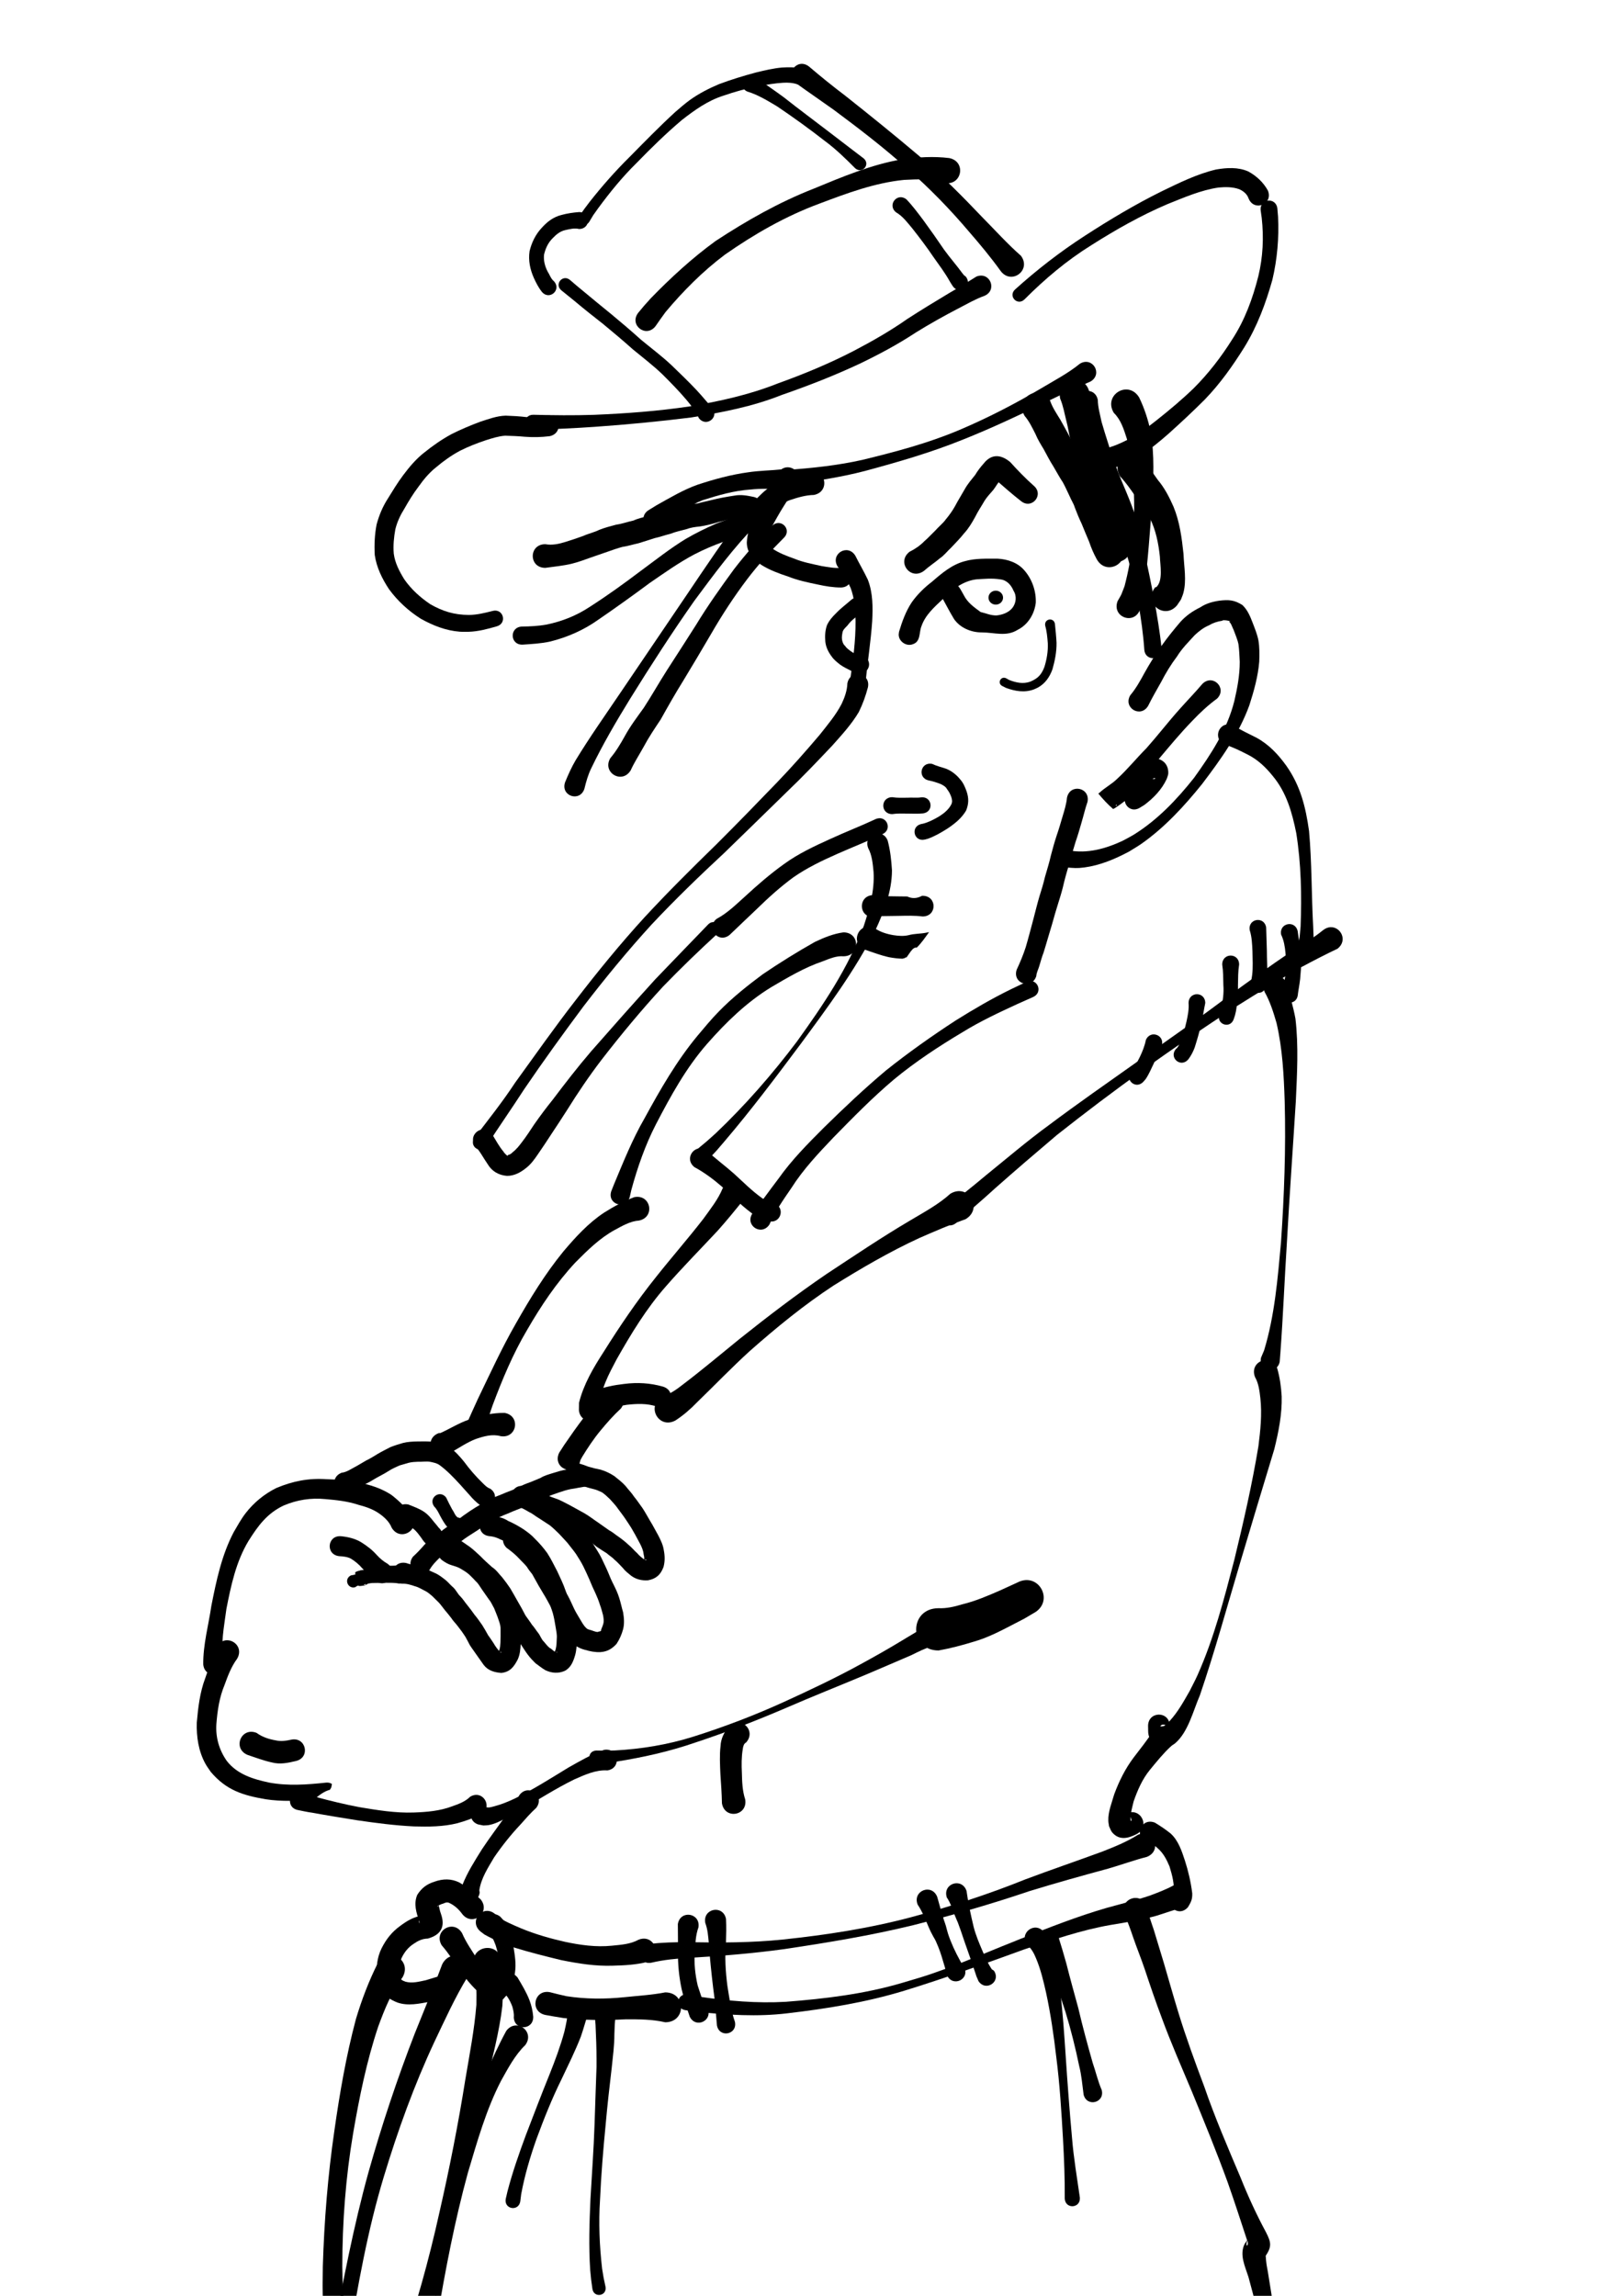 <?xml version="1.0" encoding="UTF-8" standalone="no"?>
<!-- Created with Inkscape (http://www.inkscape.org/) -->

<svg
   xmlns:dc="http://purl.org/dc/elements/1.1/"
   xmlns:cc="http://creativecommons.org/ns#"
   xmlns:rdf="http://www.w3.org/1999/02/22-rdf-syntax-ns#"
   xmlns:svg="http://www.w3.org/2000/svg"
   xmlns="http://www.w3.org/2000/svg"
   xmlns:sodipodi="http://sodipodi.sourceforge.net/DTD/sodipodi-0.dtd"
   xmlns:inkscape="http://www.inkscape.org/namespaces/inkscape"
   width="744.094"
   height="1052.362"
   id="svg2"
   version="1.1"
   inkscape:version="0.48.5 r10040"
   sodipodi:docname="inspector.svg">
  <defs
     id="defs4" />
  <sodipodi:namedview
     id="base"
     pagecolor="#ffffff"
     bordercolor="#666666"
     borderopacity="1.0"
     inkscape:pageopacity="0.0"
     inkscape:pageshadow="2"
     inkscape:zoom="0.63723259"
     inkscape:cx="699.32404"
     inkscape:cy="576.15048"
     inkscape:document-units="px"
     inkscape:current-layer="layer1"
     showgrid="false"
     inkscape:window-width="1600"
     inkscape:window-height="837"
     inkscape:window-x="-8"
     inkscape:window-y="-8"
     inkscape:window-maximized="1" />
  <g
     inkscape:label="Layer 1"
     inkscape:groupmode="layer"
     id="layer1">
    <path
       style="fill:black;fill-opacity:1;stroke:none"
       id="path3025"
       d="m 503.312,183.323 c 0.039,3.441 1.057,6.742 1.728,10.091 0.868,3.076 1.857,6.106 2.809,9.158 1.142,3.71 2.353,7.397 3.712,11.032 1.433,4 3.089,7.909 4.754,11.817 1.633,3.91 3.145,7.837 4.507,11.845 1.524,5.02 2.565,10.158 3.716,15.27 1.704,7.45 3.229,14.944 4.653,22.452 1.327,7.359 2.592,14.724 3.35,22.165 0.482,5.593 -7.427,6.275 -7.91,0.682 l 0,0 c -0.501,-7.204 -1.502,-14.331 -2.763,-21.44 -1.435,-7.374 -3,-14.733 -5.21,-21.919 -1.287,-4.824 -2.629,-9.631 -4.205,-14.369 -1.301,-3.84 -2.617,-7.673 -4.249,-11.389 -1.556,-4.034 -3.463,-7.924 -4.866,-12.016 -1.423,-3.753 -2.779,-7.532 -4.017,-11.349 -1.148,-3.394 -2.383,-6.769 -3.156,-10.273 -0.576,-3.326 -1.376,-6.624 -2.27,-9.874 -1.332,-6.658 8.084,-8.541 9.415,-1.883 z"
       inkscape:connector-curvature="0" />
    <path
       style="fill:black;fill-opacity:1;stroke:none"
       id="path3027"
       d="m 518.217,318.666 c 2.637,-3.118 4.598,-6.733 6.548,-10.302 2.417,-4.333 5.039,-8.546 7.941,-12.57 2.597,-3.681 5.446,-7.162 8.359,-10.594 2.575,-2.924 5.765,-5.12 9.244,-6.818 2.628,-1.774 5.62,-2.586 8.716,-3.039 4.287,-0.508 6.896,-0.357 10.597,2.016 2.328,2.221 3.511,5.075 4.638,8.009 1.021,2.678 2.099,5.262 2.672,8.093 0.555,3.258 0.509,6.56 0.385,9.848 -0.569,6.841 -2.437,13.462 -4.528,19.97 -4.844,13.326 -13.137,24.849 -21.627,36.048 -8.167,10.142 -17.127,19.907 -27.837,27.439 -1.849,1.3 -3.828,2.407 -5.741,3.611 -6.402,3.401 -13.225,6.291 -20.473,7.251 -3.593,0.476 -4.632,0.243 -8.137,0.011 -5.557,-0.652 -4.635,-8.511 0.922,-7.859 l 0,0 c 8.591,1.616 16.936,-0.706 24.758,-4.35 1.818,-1.006 3.693,-1.915 5.453,-3.019 10.701,-6.712 19.522,-16.017 27.316,-25.845 7.781,-10.831 15.175,-22.099 18.476,-35.201 1.367,-5.913 2.498,-11.893 2.483,-17.988 -0.148,-2.693 -0.202,-5.403 -0.588,-8.075 -0.452,-2.261 -1.421,-4.312 -2.182,-6.479 -0.38,-0.903 -0.78,-1.804 -1.198,-2.687 -0.234,-0.495 -0.697,-0.863 -0.908,-1.368 -0.042,-0.101 0.205,0.075 0.308,0.112 1.383,-0.01 -3.243,-1.024 -3.448,-0.339 -2.217,0.321 -4.254,0.992 -6.197,2.148 -2.417,1.022 -4.486,2.635 -6.39,4.423 -2.87,3.144 -5.903,6.127 -8.147,9.789 -2.774,3.668 -5.161,7.588 -7.267,11.676 -2.043,3.634 -4.146,7.248 -5.99,10.984 -3.461,5.769 -11.619,0.874 -8.158,-4.895 z"
       inkscape:connector-curvature="0" />
    <path
       style="fill:black;fill-opacity:1;stroke:none"
       id="path3029"
       d="m 558,320.219 c -4.157,3.031 -7.918,6.555 -11.445,10.289 -5.384,5.538 -10.292,11.49 -15.268,17.386 -4.592,4.796 -8.657,10.054 -13.06,15.014 -0.575,0.591 -1.13,1.201 -1.725,1.772 -0.576,0.552 -4.877,4.1 -5.053,4.679 -0.043,0.142 0.288,-0.075 0.432,-0.112 0.081,-0.022 0.29,0.004 0.243,-0.067 -7.986,-11.668 -6.779,-5.115 -2.386,-9.038 2.161,-2.029 4.258,-4.097 6.525,-6.012 2.725,-2.552 5.934,-4.427 9.342,-5.899 4.802,-1.868 10.19,0.44 10.021,6.229 -0.026,0.896 -0.485,1.726 -0.727,2.589 -2.246,4.88 -6.01,8.73 -10.242,11.929 -0.732,0.449 -1.463,0.898 -2.195,1.346 -5.38,3.077 -9.731,-4.531 -4.351,-7.608 l 0,0 c 0.489,-0.25 0.978,-0.499 1.468,-0.749 2.805,-1.905 5.249,-4.318 6.439,-7.572 0.568,1.242 0.597,1.796 2.139,2.52 0.442,0.208 1.666,0.262 1.454,-0.178 -0.074,-0.154 -0.341,-0.033 -0.512,-0.05 -2.521,0.964 -4.876,2.387 -6.779,4.314 -2.23,2.049 -4.527,4.023 -6.645,6.19 -0.436,0.359 -5.086,3.853 -5.384,3.6 -2.448,-2.08 -4.624,-4.478 -6.677,-6.948 -0.148,-0.178 0.335,-0.321 0.502,-0.481 2.477,-2.369 5.62,-3.921 8.062,-6.354 4.767,-4.377 8.859,-9.457 13.422,-14.041 5.175,-5.815 9.923,-11.992 15.112,-17.797 3.481,-3.929 7.164,-7.69 10.545,-11.694 4.767,-4.767 11.51,1.975 6.742,6.742 z"
       inkscape:connector-curvature="0" />
    <path
       style="fill:black;fill-opacity:1;stroke:none"
       id="path3031"
       d="m 500.005,174.864 c -6.614,2.877 -13.19,5.871 -19.667,9.049 -12.822,6.276 -25.73,12.369 -38.996,17.648 -14.581,5.888 -29.688,10.258 -44.851,14.34 -11.559,3.02 -23.406,4.683 -35.209,6.423 -4.896,0.527 -5.64,-6.397 -0.745,-6.923 l 0,0 c 11.629,-0.781 23.269,-2.03 34.661,-4.559 15.045,-3.641 30.059,-7.611 44.36,-13.63 12.974,-5.485 25.495,-11.928 37.619,-19.104 6.069,-3.636 12.427,-6.918 17.934,-11.4 5.769,-3.461 10.664,4.697 4.895,8.158 z"
       inkscape:connector-curvature="0" />
    <path
       style="fill:black;fill-opacity:1;stroke:none"
       id="path3033"
       d="m 365.828,220.219 c -1.354,4.215 -4.025,7.729 -6.296,11.455 -2.174,3.38 -4.075,6.914 -6.044,10.412 -0.741,1.833 -2.401,4.432 -1.775,6.504 0.152,1.369 1.322,2.128 2.418,2.873 3.057,2.083 6.574,3.398 10.044,4.628 4.032,1.677 8.336,2.444 12.576,3.391 2.821,0.438 5.709,1.07 8.573,0.78 6.391,-0.225 6.71,8.813 0.319,9.038 l 0,0 c -3.622,0.01 -7.174,-0.585 -10.71,-1.362 -4.585,-0.951 -9.193,-1.91 -13.559,-3.646 -4.263,-1.412 -8.55,-2.977 -12.367,-5.377 -3.667,-2.535 -6.577,-5.503 -6.622,-10.259 0.236,-3.927 1.254,-7.653 3.336,-11.032 2.059,-3.51 4.215,-6.957 6.336,-10.428 1.66,-2.809 3.971,-5.514 4.358,-8.859 1.331,-6.658 10.747,-4.775 9.415,1.883 z"
       inkscape:connector-curvature="0" />
    <path
       style="fill:black;fill-opacity:1;stroke:none"
       id="path3035"
       d="m 392.158,254.761 c 1.854,3.706 3.968,7.254 5.739,11.007 2.331,6.042 2.304,12.635 1.974,19.008 -0.636,9.282 -2.11,18.477 -2.993,27.738 -0.17,1.404 -0.341,2.808 -0.511,4.212 -0.763,5.155 -8.054,4.076 -7.29,-1.08 l 0,0 c 0.234,-1.328 0.468,-2.655 0.702,-3.983 1.289,-8.952 2.535,-17.933 2.462,-27.002 -0.143,-5.127 -0.427,-10.377 -2.281,-15.217 -1.574,-3.479 -3.493,-6.862 -5.96,-9.789 -3.461,-5.769 4.697,-10.664 8.158,-4.895 z"
       inkscape:connector-curvature="0" />
    <path
       inkscape:connector-curvature="0"
       style="fill:black;fill-opacity:1;stroke:none"
       d="m 393.325,309.023 c -2.1,-0.041 -4.247,1.239 -4.829,4.152 -0.094,3.312 -1.217,6.468 -2.618,9.433 -2.681,5.216 -6.503,9.683 -10.11,14.262 -6.334,7.456 -12.8,14.797 -19.587,21.844 -9.209,9.554 -18.443,19.07 -27.846,28.433 -11.211,10.905 -22.277,21.919 -32.901,33.398 -11.083,12.131 -21.49,24.887 -31.502,37.911 -9.603,12.351 -18.583,25.154 -27.756,37.821 -5.753,8.758 -12.276,16.963 -18.639,25.274 -2.709,3.851 2.752,7.688 5.461,3.836 5.668,-8.804 11.696,-17.38 17.376,-26.177 8.748,-12.882 17.873,-25.465 27.169,-37.956 9.925,-12.912 20.286,-25.526 31.276,-37.55 10.661,-11.351 21.852,-22.169 33.262,-32.766 9.561,-9.221 19,-18.542 28.523,-27.801 7.237,-6.897 14.116,-14.132 20.986,-21.393 4.336,-4.87 8.798,-9.707 12.14,-15.345 1.806,-3.654 3.159,-7.43 4.197,-11.373 0.749,-3.745 -1.903,-5.949 -4.603,-6.003 z"
       id="path3037" />
    <path
       style="fill:black;fill-opacity:1;stroke:none"
       id="path3039"
       d="m 225.845,520.278 c 1.591,2.573 3.025,5.312 4.999,7.622 0.056,0.405 2.457,2.822 1.89,1.568 0.732,-0.07 1.689,-0.582 2.304,-1.315 1.706,-1.273 3.005,-2.971 4.28,-4.655 2.025,-2.632 3.835,-5.424 5.664,-8.195 2.674,-3.818 5.461,-7.545 8.389,-11.172 5.717,-7.571 11.498,-15.048 17.674,-22.253 9.704,-11.07 19.472,-22.078 29.369,-32.977 8.116,-8.403 16.187,-16.848 24.325,-25.23 3.048,-2.965 7.241,1.344 4.194,4.31 l 0,0 c -8.53,7.837 -16.871,15.882 -24.923,24.211 -9.915,10.751 -19.229,21.998 -28.187,33.557 -5.692,7.447 -10.925,15.18 -15.877,23.14 -2.451,3.799 -4.9,7.6 -7.419,11.354 -1.878,2.894 -3.787,5.77 -5.752,8.606 -1.613,2.365 -3.288,4.776 -5.576,6.542 -2.562,2.044 -5.369,3.616 -8.754,3.611 -3.885,-0.306 -6.983,-2.136 -8.976,-5.546 -1.932,-2.762 -3.425,-5.834 -5.782,-8.283 -3.461,-5.769 4.697,-10.664 8.158,-4.895 z"
       inkscape:connector-curvature="0" />
    <path
       inkscape:connector-curvature="0"
       style="fill:black;fill-opacity:1;stroke:none"
       d="m 403.118,375.051 c -0.544,0.028 -1.153,0.164 -1.76,0.451 -6.803,3.191 -13.801,5.88 -20.625,9.026 -7.37,3.34 -14.732,6.763 -21.302,11.554 -6.337,4.519 -12.193,9.626 -17.917,14.894 -4.081,3.664 -8.059,7.618 -12.953,10.2 -5.215,4.172 0.697,11.574 5.912,7.402 4.146,-3.896 8.213,-7.89 12.366,-11.779 5.353,-5.24 10.878,-10.239 16.924,-14.668 6.241,-4.344 13.107,-7.63 20.039,-10.696 6.917,-3.072 13.972,-5.816 20.806,-9.072 4.252,-2.011 2.322,-7.504 -1.489,-7.311 z"
       id="path3041" />
    <path
       inkscape:connector-curvature="0"
       style="fill:black;fill-opacity:1;stroke:none"
       d="m 402.351,382.001 c -2.995,0.059 -5.858,2.889 -4.288,6.815 1.777,3.311 2.071,7.199 2.437,10.877 0.521,8.526 -1.848,16.682 -4.468,24.687 -7.082,19.346 -18.756,36.458 -30.69,53.075 -11.333,15.032 -23.562,29.044 -37.189,42.018 -5.472,4.898 -2.829,2.603 -7.988,6.905 -3.515,3.323 1.179,8.287 4.694,4.965 4.785,-5.094 2.359,-2.425 7.266,-8.124 12.251,-14.368 23.591,-29.468 34.887,-44.59 12.341,-16.747 24.857,-33.57 34.3,-52.172 4,-8.679 7.569,-17.73 7.627,-27.44 -0.283,-4.634 -0.767,-9.27 -1.986,-13.765 -0.942,-2.355 -2.806,-3.285 -4.603,-3.249 z"
       id="path3047" />
    <path
       style="fill:black;fill-opacity:1;stroke:none"
       id="path3049"
       d="m 324.269,527.616 c 3.885,3.648 8.213,6.791 12.201,10.337 4.196,3.81 8.145,7.832 12.76,11.14 1.687,1.181 3.579,1.829 5.519,2.434 5.736,1.88 3.077,9.992 -2.659,8.112 l 0,0 c -2.779,-0.94 -5.477,-1.931 -7.794,-3.809 -4.738,-3.533 -8.858,-7.769 -13.185,-11.78 -3.94,-3.42 -8.139,-6.577 -12.741,-9.058 -5.215,-4.172 0.685,-11.548 5.901,-7.376 z"
       inkscape:connector-curvature="0" />
    <path
       inkscape:connector-curvature="0"
       style="fill:black;fill-opacity:1;stroke:none"
       d="m 472.261,449.654 c -0.547,0.021 -1.147,0.171 -1.76,0.451 -4.61,2.191 -2.274,1.081 -6.995,3.34 -8.736,4.273 -17.169,9.195 -25.409,14.352 -10.967,7.148 -21.677,14.712 -31.908,22.882 -9.902,8.318 -19.301,17.205 -28.523,26.267 -7.368,7.372 -14.731,14.786 -20.761,23.333 -4.019,5.258 -7.842,10.681 -11.915,15.886 -3.667,5.5 4.096,10.645 7.763,5.145 2.612,-6.005 6.371,-11.373 10.064,-16.744 5.43,-8.559 12.402,-15.936 19.362,-23.243 8.91,-9.113 17.841,-18.209 27.576,-26.447 9.888,-8.176 20.627,-15.238 31.637,-21.799 8.07,-4.982 16.675,-8.99 25.274,-12.953 4.699,-2.083 2.37,-1.082 6.995,-3.114 4.292,-1.962 2.427,-7.501 -1.399,-7.356 z"
       id="path3051" />
    <path
       style="fill:black;fill-opacity:1;stroke:none"
       id="path3053"
       d="m 498.586,367.566 c -1.065,3.049 -1.77,6.2 -2.688,9.289 -0.873,3.052 -1.752,6.109 -2.802,9.106 -0.861,2.775 -1.682,5.571 -2.389,8.392 -1.022,3.303 -2.003,6.628 -2.852,9.981 -0.671,3.127 -1.588,6.199 -2.559,9.245 -1.035,3.307 -2.025,6.627 -2.934,9.973 -1.349,4.358 -2.55,8.751 -3.919,13.104 -0.829,2.093 -1.375,4.278 -2.043,6.422 -0.44,1.414 -1.207,2.821 -1.283,4.311 -2.01,6.379 -11.032,3.536 -9.021,-2.843 l 0,0 c 1.574,-3.395 3.027,-6.812 4.171,-10.384 1.269,-4.283 2.358,-8.593 3.518,-12.907 0.922,-3.494 1.764,-7.011 2.795,-10.476 0.939,-2.903 1.802,-5.833 2.508,-8.802 0.93,-3.299 1.991,-6.559 2.73,-9.911 0.803,-3.064 1.656,-6.121 2.646,-9.128 1.002,-2.864 1.833,-5.787 2.691,-8.696 0.84,-2.791 1.748,-5.665 2.016,-8.561 1.332,-6.658 10.747,-4.775 9.415,1.883 z"
       inkscape:connector-curvature="0" />
    <path
       style="fill:black;fill-opacity:1;stroke:none"
       d="m 412.2,289.535 c 1.401,-4.671 3.098,-9.356 5.803,-13.439 2.594,-3.664 5.825,-6.795 9.38,-9.515 4.443,-3.866 9.139,-7.849 14.975,-9.347 4.854,-1.395 9.976,-1.111 14.968,-1.146 4.649,0.222 9.445,1.844 12.47,5.544 3.421,4.004 5.268,9.379 5.077,14.631 -0.579,5.127 -3.571,10.099 -8.279,12.424 -5.231,3.296 -10.592,1.223 -16.52,1.198 -5.052,0.034 -10.081,-2.272 -12.713,-6.184 -1.975,-3.238 -3.689,-6.63 -5.534,-9.94 -1.601,-3.028 1.167,-6.868 4.501,-6.548 3.075,0.106 4.16,3.327 5.511,5.537 1.724,3.453 4.527,5.432 7.728,7.784 2.765,0.651 4.503,1.587 7.298,1.577 2.672,-0.277 5.518,-1.277 7.249,-3.407 1.776,-2.243 2.128,-5.49 0.548,-7.934 -1.052,-2.638 -3.206,-4.973 -6.181,-5.204 -3.595,-0.581 -7.279,-0.226 -10.894,0.004 -6.193,0.752 -11.348,4.867 -15.535,9.223 -3.768,3.559 -7.862,7.166 -9.583,12.226 -1.174,2.799 -0.263,7.045 -3.898,8.251 -3.212,1.335 -7.133,-1.632 -6.467,-5.127 l 0.039,-0.301 0.055,-0.309 0,3.7e-4 z"
       id="path3055"
       inkscape:connector-curvature="0"
       sodipodi:nodetypes="ccccccccccccccccccccccccccc" />
    <path
       style="fill:black;fill-opacity:1;stroke:none"
       id="path3063"
       d="m 358.789,224.611 c -4.936,-0.692 -9.888,-0.705 -14.837,-0.206 -7.48,0.511 -14.657,2.614 -21.762,4.858 -6.038,2.362 -11.482,5.818 -16.804,9.457 -2.105,1.724 -1.047,0.88 -3.173,2.535 -5.157,3.563 -10.197,-3.73 -5.04,-7.293 l 0,0 c 2.371,-1.438 1.1,-0.658 3.809,-2.346 6.158,-3.436 12.235,-7.093 18.917,-9.46 7.527,-2.473 15.175,-4.574 23.042,-5.654 5.265,-0.795 10.56,-0.826 15.848,-1.386 6.713,0 6.713,9.494 0,9.494 z"
       inkscape:connector-curvature="0" />
    <path
       style="fill:black;fill-opacity:1;stroke:none"
       id="path3065"
       d="m 509.197,204.861 c 3.47,-1.022 6.672,-2.775 9.913,-4.352 4.098,-2.167 7.642,-5.189 11.306,-7.994 5.835,-4.631 11.534,-9.4 16.889,-14.58 6.731,-6.724 12.541,-14.286 17.602,-22.323 5.814,-8.892 9.425,-18.804 12.008,-29.038 2.115,-8.759 2.53,-17.698 1.55,-26.625 -0.161,-1.17 -0.323,-2.339 -0.484,-3.509 -0.595,-5.411 7.057,-6.253 7.653,-0.842 l 0,0 c 0.106,1.258 0.211,2.515 0.317,3.773 0.473,9.719 -0.376,19.434 -2.612,28.919 -3.029,10.774 -6.933,21.259 -12.821,30.84 -5.317,8.514 -11.124,16.732 -18.122,23.97 -5.428,5.448 -11.06,10.673 -16.776,15.818 -3.941,3.39 -7.876,6.884 -12.471,9.371 -3.432,1.891 -7.067,3.388 -10.4,5.455 -6.281,2.513 -9.835,-6.371 -3.553,-8.883 z"
       inkscape:connector-curvature="0" />
    <path
       style="fill:black;fill-opacity:1;stroke:none"
       id="path3067"
       d="m 572.419,90.927 c -0.692,-2.002 -2.391,-3.37 -4.274,-4.197 -3.071,-1.1 -6.284,-1.053 -9.483,-0.768 -8.15,1.19 -15.761,4.557 -23.356,7.582 -12.264,5.208 -23.828,11.784 -35.059,18.909 -11.225,6.977 -21.292,15.495 -30.6,24.829 -3.215,3.055 -7.535,-1.491 -4.321,-4.546 l 0,0 c 10.04,-9.058 20.727,-17.347 32.094,-24.691 11.412,-7.394 23.085,-14.372 35.286,-20.401 8.018,-3.879 16.113,-7.893 24.83,-9.945 4.94,-0.845 10.096,-1.166 14.796,0.912 3.779,2.083 6.86,4.954 8.97,8.763 2.513,6.281 -6.371,9.835 -8.883,3.553 z"
       inkscape:connector-curvature="0" />
    <path
       style="fill:black;fill-opacity:1;stroke:none"
       id="path3069"
       d="m 451.191,135.662 c -4.149,1.486 -8.016,3.767 -11.934,5.786 -6.566,3.407 -13.033,7.042 -19.325,10.934 -8.254,5.454 -16.987,10.107 -25.893,14.391 -11.562,5.397 -23.476,10.069 -35.535,14.232 -13.386,5.36 -27.483,8.061 -41.645,10.364 -14.685,1.839 -29.423,3.248 -44.186,4.284 -9.384,0.655 -18.785,1.033 -28.183,1.442 -4.932,0.044 -4.994,-6.932 -0.062,-6.975 l 0,0 c 9.311,0.242 18.624,0.339 27.935,0.033 14.596,-0.617 29.198,-1.678 43.654,-3.841 13.84,-2.358 27.548,-5.337 40.635,-10.567 11.771,-4.231 23.364,-9.02 34.489,-14.757 8.56,-4.469 16.955,-9.253 24.871,-14.804 6.366,-4.112 12.833,-8.061 19.338,-11.949 4.166,-2.374 8.225,-4.914 12.289,-7.457 6.281,-2.513 9.835,6.371 3.553,8.883 z"
       inkscape:connector-curvature="0" />
    <path
       style="fill:black;fill-opacity:1;stroke:none"
       id="path3071"
       d="m 341.775,245.079 c -3.51,0.67 -6.833,1.946 -10.134,3.27 -4.564,1.66 -9.038,3.553 -13.348,5.79 -7.175,3.809 -13.8,8.54 -20.484,13.131 -7.766,5.756 -15.612,11.396 -23.594,16.849 -6.616,4.717 -14.052,7.957 -21.9,9.935 -4.17,0.931 -8.439,1.149 -12.687,1.438 -5.86,0.246 -6.208,-8.042 -0.348,-8.288 l 0,0 c 3.765,-0.053 7.532,-0.231 11.247,-0.897 7.062,-1.453 13.746,-4.092 19.784,-8.089 8.083,-5.171 15.849,-10.789 23.504,-16.573 6.781,-4.976 13.377,-10.221 20.562,-14.614 4.525,-2.619 9.223,-4.942 14.014,-7.036 3.285,-1.236 6.638,-2.353 9.83,-3.799 6.281,-2.513 9.835,6.371 3.553,8.883 z"
       inkscape:connector-curvature="0" />
    <path
       style="fill:black;fill-opacity:1;stroke:none"
       id="path3073"
       d="m 251.948,199.945 c -3.779,0.463 -7.515,0.547 -11.309,0.258 -3.009,-0.277 -6.027,-0.413 -9.046,-0.487 -3.018,0.214 -5.897,1.154 -8.768,2.052 -4.091,1.365 -8.139,2.93 -11.989,4.885 -3.914,2.1 -7.496,4.673 -10.887,7.527 -3.186,2.518 -5.722,5.599 -8.061,8.881 -2.412,3.176 -4.503,6.592 -6.466,10.062 -1.855,2.951 -3.344,6.102 -4.172,9.491 -0.666,3.67 -1.042,7.464 -0.719,11.188 0.558,4.3 2.592,8.131 4.831,11.771 3.217,4.598 7.288,8.263 11.905,11.39 5.881,3.346 10.954,4.843 17.704,4.929 3.701,-0.056 7.253,-0.914 10.808,-1.835 4.988,-1.371 6.926,5.683 1.938,7.054 l 0,0 c -4.212,1.214 -8.415,2.356 -12.835,2.487 -1.377,-0.015 -2.757,0.061 -4.13,-0.043 -6.35,-0.483 -12.336,-2.848 -17.837,-5.938 -5.684,-3.613 -10.574,-8.091 -14.572,-13.542 -3.155,-4.766 -5.712,-9.967 -6.534,-15.684 -0.254,-4.679 -0.044,-9.386 0.853,-13.996 1.122,-4.174 2.778,-8.171 5.13,-11.815 2.252,-3.62 4.446,-7.295 7.009,-10.705 2.844,-3.792 5.889,-7.452 9.646,-10.385 3.932,-3.167 8.075,-6.067 12.52,-8.476 4.276,-2.16 8.69,-4.011 13.176,-5.69 3.825,-1.233 7.642,-2.688 11.714,-2.797 3.192,0.105 6.38,0.297 9.553,0.666 2.944,0.283 5.836,0.477 8.655,-0.661 6.658,-1.331 8.541,8.084 1.883,9.415 z"
       inkscape:connector-curvature="0" />
    <path
       inkscape:connector-curvature="0"
       style="fill:black;fill-opacity:1;stroke:none"
       d="m 400.501,410.299 c -7.154,0 -7.154,10.11 0,10.11 0.4,-0.495 1.378,-0.329 1.896,-0.451 3.158,-0.017 6.32,-0.075 9.478,-0.135 3.698,-0.06 7.426,-0.208 11.102,0.271 6.713,0 6.713,-9.478 0,-9.478 -0.121,0.017 -0.24,0.031 -0.361,0.045 -2.024,1.126 -4.322,1.387 -6.68,0.271 -0.015,-1.5e-4 -0.03,1.6e-4 -0.045,0 -1.342,-0.013 -2.679,-0.023 -4.017,-0.045 -3.158,-0.06 -6.32,-0.119 -9.478,-0.135 -0.517,-0.122 -1.495,0.044 -1.896,-0.451 z"
       id="path3093" />
    <path
       style="fill:black;fill-opacity:1;stroke:none"
       id="path3095"
       d="m 565.27,332.482 c 3.497,2.098 7.175,3.878 10.825,5.694 5.693,3.105 9.955,7.692 13.69,12.894 6.451,9.218 8.835,18.864 10.369,29.837 1.312,14.552 1.094,29.177 1.893,43.758 0.253,7.065 0.214,3.703 0.162,10.084 -0.5,5.116 -7.735,4.409 -7.235,-0.707 l 0,0 c 1.144,-5.756 0.666,-2.652 1.308,-9.331 0.551,-14.288 0.259,-28.664 -1.983,-42.813 -1.899,-9.413 -4.455,-18.598 -10.732,-26.136 -3.177,-3.962 -6.814,-7.468 -11.387,-9.794 -3.389,-1.722 -6.827,-3.466 -10.461,-4.604 -6.281,-2.513 -2.728,-11.396 3.553,-8.883 z"
       inkscape:connector-curvature="0" />
    <path
       inkscape:connector-curvature="0"
       style="fill:black;fill-opacity:1;stroke:none"
       d="m 609.868,425.012 c -1.084,0.077 -2.222,0.505 -3.34,1.399 -4.465,3.656 -9.541,6.629 -14.397,9.748 -9.847,6.477 -19.329,13.5 -28.884,20.4 -13.832,10.511 -28.15,20.331 -42.289,30.419 -13.361,9.484 -26.832,18.827 -39.942,28.659 -10.111,7.375 -19.616,15.506 -29.336,23.378 -6.128,5.186 -12.459,10.099 -18.685,15.164 -4.462,3.867 0.999,10.185 5.461,6.318 5.867,-5.432 12.045,-10.504 17.917,-15.932 9.297,-8.223 18.733,-16.309 28.207,-24.326 12.821,-10.11 25.828,-19.997 39.129,-29.471 14.022,-10.159 28.386,-19.811 42.875,-29.291 9.848,-6.181 19.708,-12.333 29.832,-18.053 5.549,-2.98 11.145,-5.872 16.834,-8.575 4.843,-3.874 1.311,-10.173 -3.385,-9.839 z"
       id="path3103" />
    <path
       style="fill:black;fill-opacity:1;stroke:none"
       id="path3105"
       d="m 442.699,558.84 c -7.218,2.565 -14.259,5.598 -21.273,8.672 -13.61,6.28 -26.541,13.828 -39.247,21.745 -13.612,8.93 -26.235,19.272 -38.427,30.032 -8.32,7.568 -16.094,15.701 -24.18,23.508 -3.017,3.145 -6.276,5.958 -9.923,8.332 -7.725,4.168 -13.619,-6.757 -5.894,-10.925 l 0,0 c 3.31,-1.238 6.265,-3.115 9.02,-5.331 8.983,-6.789 17.569,-14.061 26.315,-21.145 12.928,-10.308 26.088,-20.364 39.754,-29.677 12.701,-8.367 25.318,-16.886 38.428,-24.607 6.314,-3.775 12.956,-7.299 18.435,-12.258 8.241,-4.945 15.234,6.71 6.993,11.655 z"
       inkscape:connector-curvature="0" />
    <path
       style="fill:black;fill-opacity:1;stroke:none"
       id="path3107"
       d="m 481.439,183.686 c 1.089,3.156 3.008,5.941 4.734,8.775 1.245,2.289 2.56,4.533 3.772,6.849 1.141,2.585 2.627,4.945 4.097,7.343 1.3,2.521 2.842,4.868 4.342,7.266 1.549,2.082 2.411,5.244 3.908,7.295 1.23,2.413 2.467,4.763 3.285,7.359 0.975,1.937 1.536,4.065 2.356,6.075 1.123,2.901 2.235,5.802 3.445,8.669 0.869,2.28 1.654,4.596 2.793,6.759 4.343,8.071 -7.071,14.213 -11.414,6.142 l 0,0 c -1.368,-2.514 -2.505,-5.13 -3.404,-7.85 -1.151,-2.757 -2.339,-5.497 -3.442,-8.272 -1.18,-2.462 -2.213,-4.984 -3.176,-7.538 -0.51,-1.739 -1.585,-3.257 -2.265,-4.93 -1.067,-2.163 -1.996,-4.397 -3.171,-6.505 -1.601,-2.394 -2.942,-4.943 -4.415,-7.414 -1.632,-2.524 -2.967,-5.217 -4.414,-7.848 -1.366,-2.244 -2.754,-4.503 -3.752,-6.939 -1.456,-2.848 -2.839,-5.797 -4.933,-8.244 -4.945,-8.241 6.71,-15.234 11.655,-6.993 z"
       inkscape:connector-curvature="0" />
    <path
       style="fill:black;fill-opacity:1;stroke:none"
       id="path3109"
       d="m 499.494,180.001 c 0.075,3.267 0.947,6.531 1.843,9.666 0.974,3.193 1.636,6.474 2.207,9.758 0.669,3.2 1.406,6.418 2.318,9.56 0.795,3.016 1.591,6.03 2.359,9.054 0.721,2.852 1.32,5.75 2.107,8.584 0.766,2.98 1.675,5.919 2.615,8.849 1.177,3.871 2.551,7.679 4.008,11.453 0.227,0.515 0.455,1.03 0.682,1.545 3.441,8.258 -8.238,13.125 -11.679,4.867 l 0,0 c -0.279,-0.701 -0.559,-1.401 -0.838,-2.102 -1.336,-3.924 -2.848,-7.793 -4.331,-11.662 -1.116,-3.136 -2.409,-6.208 -3.098,-9.482 -0.803,-2.948 -1.446,-5.948 -2.197,-8.908 -0.699,-2.937 -1.507,-5.843 -2.18,-8.785 -0.883,-3.382 -1.53,-6.83 -2.396,-10.218 -0.816,-3.041 -1.177,-6.154 -2.01,-9.19 -0.882,-3.451 -1.446,-7.001 -2.861,-10.298 -1.902,-9.511 11.548,-12.201 13.45,-2.69 z"
       inkscape:connector-curvature="0" />
    <path
       style="fill:black;fill-opacity:1;stroke:none"
       id="path3111"
       d="m 522.287,182.227 c 2.442,5.075 4.128,10.309 5.284,15.812 1.785,10.552 1.217,21.291 0.723,31.924 -1.134,13.524 -1.917,27.078 -3.792,40.526 -1.06,6.268 -0.429,3.287 -1.837,8.955 -2.755,7.27 -13.036,3.375 -10.282,-3.895 l 0,0 c 2.305,-4.053 1.196,-1.797 3.18,-6.838 3.406,-12.896 4.675,-25.521 4.394,-38.869 -0.181,-9.724 -0.608,-19.526 -3.392,-28.918 -1.358,-4.211 -2.672,-8.525 -5.933,-11.705 -4.945,-8.241 6.71,-15.234 11.655,-6.993 z"
       inkscape:connector-curvature="0" />
    <path
       style="fill:black;fill-opacity:1;stroke:none"
       id="path3113"
       d="m 525.205,211.404 c 1.516,3.098 3.72,5.836 5.681,8.667 3.068,3.645 5.191,7.82 7.111,12.147 2.868,6.947 3.821,14.326 4.608,21.732 0.211,5.947 1.511,12.077 -0.094,17.952 -0.276,1.009 -0.734,1.959 -1.101,2.938 -0.585,0.867 -1.17,1.735 -1.755,2.602 -5.881,7.041 -15.839,-1.275 -9.958,-8.317 l 0,0 c 0.119,0.025 0.238,0.049 0.357,0.074 3.311,-2.881 1.811,-10.325 1.71,-14.095 -0.651,-6.095 -1.856,-12.083 -4.581,-17.629 -1.946,-3.633 -4.108,-7.014 -6.775,-10.171 -2.125,-3.088 -4.28,-6.172 -6.857,-8.908 -4.945,-8.241 6.71,-15.234 11.655,-6.993 z"
       inkscape:connector-curvature="0" />
    <path
       style="fill:black;fill-opacity:1;stroke:none"
       id="path3119"
       d="m 373.17,226.877 c -3.766,0.069 -7.425,1.169 -10.975,2.344 -5.908,2.213 -10.523,6.509 -15.008,10.793 -10.745,10.816 -19.794,23.181 -28.862,35.397 -10.274,14.612 -19.962,29.638 -29.384,44.811 -6.415,10.437 -12.617,21.002 -17.926,32.048 -1.437,2.968 -2.316,6.119 -3.091,9.305 -2.084,6.273 -10.955,3.327 -8.872,-2.947 l 0,0 c 1.432,-3.498 2.965,-6.947 4.894,-10.208 6.464,-10.609 13.648,-20.757 20.606,-31.043 10.04,-14.851 20.131,-29.668 30.168,-44.521 8.701,-12.864 17.274,-25.852 26.812,-38.117 5.014,-5.978 10.098,-11.993 17.551,-14.941 3.957,-1.304 7.98,-2.375 11.935,-3.681 7.609,-1.522 9.761,9.238 2.152,10.76 z"
       inkscape:connector-curvature="0" />
    <path
       style="fill:black;fill-opacity:1;stroke:none"
       id="path3121"
       d="m 279.836,347.494 c 2.591,-3.047 4.641,-6.529 6.589,-10.013 2.506,-4.615 5.681,-8.786 8.733,-13.04 3.67,-5.636 6.962,-11.51 10.59,-17.174 4.458,-6.927 8.944,-13.829 13.347,-20.794 5.361,-8.82 11.328,-17.225 17.418,-25.549 5.388,-6.999 11.278,-13.583 17.474,-19.871 3.826,-3.85 9.271,1.561 5.445,5.411 l 0,0 c -5.993,5.977 -11.71,12.237 -16.839,18.979 -6.078,8.042 -11.587,16.474 -16.621,25.21 -4.181,7.156 -8.413,14.277 -12.714,21.36 -3.629,5.824 -7.012,11.79 -10.353,17.782 -2.732,4.098 -5.478,8.156 -7.796,12.51 -1.985,3.596 -4.25,7.041 -5.949,10.783 -3.956,6.593 -13.279,0.999 -9.324,-5.594 z"
       inkscape:connector-curvature="0" />
    <path
       style="fill:black;fill-opacity:1;stroke:none"
       id="path3123"
       d="m 340.632,550.323 c -3.764,4.667 -7.573,9.288 -11.56,13.767 -7.891,8.467 -16.03,16.686 -23.648,25.404 -9.016,10.218 -16.076,21.86 -22.756,33.671 -3.52,6.673 -7.396,13.754 -7.727,21.464 0.155,0.251 0.311,0.503 0.467,0.754 0.731,7.069 -9.266,8.103 -9.997,1.034 l 0,0 c 0.015,-1.119 0.028,-2.239 0.041,-3.358 2.09,-8.506 6.594,-16.109 11.324,-23.407 7.381,-11.765 15.172,-23.286 23.864,-34.131 7.134,-9.025 14.73,-17.675 21.78,-26.767 3.205,-4.47 6.787,-8.915 8.888,-14.025 3.956,-6.593 13.279,-0.999 9.324,5.594 z"
       inkscape:connector-curvature="0" />
    <path
       style="fill:black;fill-opacity:1;stroke:none"
       id="path3125"
       d="m 272.604,637.515 c 4.364,-1.705 8.869,-2.61 13.515,-3.135 6.061,-0.797 11.999,-0.444 17.864,1.232 6.462,1.992 3.645,11.13 -2.817,9.138 l 0,0 c -4.4,-1.533 -9.217,-1.324 -13.794,-0.818 -3.816,0.586 -7.531,1.4 -10.708,3.735 -7.179,2.871 -11.239,-7.281 -4.061,-10.152 z"
       inkscape:connector-curvature="0" />
    <path
       style="fill:black;fill-opacity:1;stroke:none"
       id="path3127"
       d="m 589.979,451.165 c 1.384,5.249 2.959,10.41 3.939,15.759 1.49,12.588 0.743,25.355 0.171,37.985 -1.343,21.592 -2.91,43.167 -4.095,64.769 -1.09,16.905 -1.737,33.838 -3.001,50.733 -0.102,1.305 -0.204,2.61 -0.305,3.915 -1.423,6.039 -9.963,4.027 -8.54,-2.012 l 0,0 c 0.463,-1.092 0.926,-2.184 1.389,-3.276 4.888,-16.057 6.235,-32.884 7.754,-49.527 1.474,-21.505 2.281,-43.083 1.695,-64.639 -0.383,-12.034 -1.007,-24.174 -3.736,-35.942 -1.424,-4.921 -2.972,-9.875 -5.519,-14.348 -2.416,-7.249 7.835,-10.666 10.251,-3.417 z"
       inkscape:connector-curvature="0" />
    <path
       style="fill:black;fill-opacity:1;stroke:none"
       id="path3129"
       d="m 585.553,627.193 c 1.211,4.212 1.802,8.482 2.055,12.847 0.215,8.216 -1.428,16.311 -3.386,24.243 -5.201,17.172 -10.407,34.34 -15.509,51.542 -6.105,20.476 -11.725,41.112 -18.628,61.339 -2.996,6.85 -5.308,16.723 -11.237,21.848 -0.77,0.665 -1.695,1.126 -2.543,1.69 -1.342,0.161 -2.715,0.811 -4.026,0.484 -3.07,-0.766 -4.939,-2.912 -5.678,-5.814 -0.329,-1.291 -0.162,-2.66 -0.244,-3.991 -0.224,-7.033 9.723,-7.35 9.947,-0.317 l 0,0 c -0.035,0.131 0.024,0.348 -0.104,0.392 -0.318,0.11 -3.34,-2.053 -4.214,-0.119 1.623,0.64 3.39,-1.523 4.283,-2.493 3.724,-4.044 6.398,-8.898 9.107,-13.637 1.228,-2.478 2.557,-4.909 3.683,-7.435 7.526,-16.873 12.164,-34.9 16.816,-52.714 4.195,-17.262 8.17,-34.616 11.068,-52.148 0.923,-7.293 1.701,-14.697 0.884,-22.04 -0.385,-3.275 -0.771,-6.703 -2.426,-9.619 -2.871,-7.179 7.281,-11.239 10.152,-4.061 z"
       inkscape:connector-curvature="0" />
    <path
       style="fill:black;fill-opacity:1;stroke:none"
       id="path3143"
       d="m 179.585,700.302 c -1.144,-2.911 -3.563,-5.055 -6.103,-6.769 -2.751,-1.862 -5.983,-2.915 -9.174,-3.758 -4.914,-1.632 -10.053,-2.173 -15.182,-2.617 -6.606,-0.658 -12.977,0.362 -19.057,2.934 -7.656,3.628 -11.772,9.315 -16.151,16.267 -5.716,9.51 -7.996,20.342 -10.109,31.083 -1.022,8.063 -2.927,16.512 -1.109,24.592 0.644,6.728 -8.87,7.638 -9.514,0.911 l 0,0 c -0.101,-9.058 2.411,-17.95 3.719,-26.865 2.293,-11.588 4.721,-23.258 10.266,-33.813 1.705,-2.912 3.345,-5.922 5.412,-8.607 3.758,-4.88 8.609,-8.855 14.116,-11.587 7.525,-3.147 14.755,-4.594 22.944,-4.036 5.751,0.168 11.507,0.536 17.096,2.009 4.515,1.083 8.903,2.652 12.789,5.251 3.536,2.732 6.639,5.876 9.381,9.411 3.956,6.593 -5.368,12.187 -9.324,5.594 z"
       inkscape:connector-curvature="0" />
    <path
       inkscape:connector-curvature="0"
       style="fill:black;fill-opacity:1;stroke:none"
       d="m 104.074,751.857 c -1.716,0.021 -3.503,0.873 -4.739,2.934 -1.912,4.744 -3.594,9.599 -5.235,14.442 -2.468,6.528 -3.263,13.456 -3.881,20.354 -0.197,6.534 0.787,13.215 4.017,19.001 0.699,1.253 1.599,2.415 2.392,3.611 7.108,8.407 14.693,10.742 25.184,12.547 7.352,1.102 14.739,0.799 22.115,0.181 2.207,-1.896 4.547,-3.813 7.311,-4.513 0.176,-0.265 0.354,-0.529 0.496,-0.812 0.005,-0.017 0.04,-0.028 0.045,-0.045 0.097,-0.2 0.164,-0.501 0.226,-0.812 0.005,-0.013 -0.005,-0.032 0,-0.045 0.061,-0.315 0.121,-0.649 0.181,-0.948 -0.681,-0.465 -1.559,-0.744 -2.663,-0.632 -8.721,0.936 -17.58,1.597 -26.267,-0.045 -7.278,-1.575 -14.501,-3.753 -19.271,-9.884 -3.504,-4.989 -5.184,-10.759 -4.784,-16.879 0.473,-6.15 1.348,-12.225 3.746,-17.962 1.503,-4.125 3.086,-8.418 5.732,-11.96 2.72,-4.533 -0.829,-8.577 -4.603,-8.53 z"
       id="path3145" />
    <path
       style="fill:black;fill-opacity:1;stroke:none"
       id="path3157"
       d="m 284.573,645.725 c -3.38,3.103 -6.413,6.576 -9.332,10.111 -3.104,3.745 -5.765,7.795 -8.308,11.929 -1.044,1.978 -0.719,1.04 -1.138,2.752 -3.246,6.672 -12.681,2.081 -9.435,-4.59 l 0,0 c 1.465,-2.236 0.704,-1.056 2.28,-3.544 2.944,-4.306 5.941,-8.574 9.113,-12.716 2.872,-3.494 6.027,-6.82 8.392,-10.684 4.768,-5.96 13.198,0.783 8.429,6.743 z"
       inkscape:connector-curvature="0" />
    <path
       style="fill:black;fill-opacity:1;stroke:none"
       id="path3163"
       d="m 536.96,800.367 c -3.619,3.32 -6.703,7.19 -9.823,10.972 -3.442,4.223 -5.609,9.268 -7.396,14.368 -0.611,2.583 -1.43,5.276 -1.396,7.966 0.013,1.011 -0.072,0.918 0.467,0.927 -0.274,-1.282 -0.103,-1.59 -1.29,-2.431 -0.364,-0.258 -0.817,-0.359 -1.24,-0.499 -0.139,-0.046 -0.414,0.086 -0.436,-0.059 -0.022,-0.149 0.263,-0.145 0.395,-0.217 6.613,-3.411 11.436,5.941 4.823,9.352 l 0,0 c -3.731,1.901 -7.83,3.004 -11.088,-0.714 -0.711,-0.812 -0.999,-1.913 -1.498,-2.87 -0.116,-0.844 -0.316,-1.68 -0.347,-2.532 -0.147,-4.15 1.592,-8.24 2.697,-12.144 2.226,-6.01 5.087,-11.805 8.97,-16.933 2.968,-3.929 6.123,-7.752 8.732,-11.93 4.768,-5.96 13.198,0.783 8.429,6.743 z"
       inkscape:connector-curvature="0" />
    <path
       inkscape:connector-curvature="0"
       style="fill:black;fill-opacity:1;stroke:none"
       d="m 398.154,424.741 c -5.488,0.051 -7.816,8.093 -1.534,10.606 3.645,1.252 7.233,2.605 11.012,3.43 2.035,0.379 4.089,0.625 6.138,0.677 0.299,-0.094 0.598,-0.194 0.903,-0.271 0.075,-0.019 -0.041,0.096 -0.09,0.181 0.26,-0.245 0.561,-0.478 0.858,-0.677 -0.024,0.112 -0.11,0.404 -0.135,0.496 0.013,-0.013 0.032,-0.031 0.045,-0.045 1.227,-1.27 3.022,-5.273 4.919,-4.739 2.345,-2.303 3.88,-4.676 5.687,-7.131 -0.524,0.105 -1.07,0.196 -1.58,0.316 -2.586,0.486 -5.25,0.367 -7.808,1.083 -2.326,0.538 -4.573,0.347 -6.95,0 -3.212,-0.554 -6.263,-1.489 -8.936,-3.43 -0.897,-0.359 -1.743,-0.504 -2.527,-0.496 z"
       id="path3169"
       sodipodi:nodetypes="ccccccccccccccccc" />
    <path
       style="fill:black;fill-opacity:1;stroke:none"
       id="path3203"
       d="m 525.848,851.15 c -6.067,1.552 -11.951,3.724 -17.977,5.451 -12.031,3.253 -24.037,6.614 -35.953,10.269 -17.545,5.948 -35.339,11.063 -53.292,15.616 -19.481,4.741 -39.28,8 -59.097,10.959 -14.432,1.974 -28.956,3.179 -43.495,3.995 -5.897,0.315 -11.745,0.899 -17.495,2.247 -6.065,1.018 -7.505,-7.56 -1.439,-8.578 l 0,0 c 6.25,-0.698 12.508,-0.905 18.798,-0.846 14.367,0.266 28.758,0.271 43.071,-1.218 19.778,-2.091 39.45,-5.104 58.7,-10.216 17.788,-4.815 35.311,-10.454 52.412,-17.351 11.667,-4.377 23.464,-8.395 35.161,-12.689 5.671,-2.218 11.382,-4.526 16.545,-7.792 7.179,-2.871 11.239,7.281 4.061,10.152 z"
       inkscape:connector-curvature="0" />
    <path
       style="fill:black;fill-opacity:1;stroke:none"
       id="path3205"
       d="m 296.803,899.293 c -5.143,1.351 -10.457,1.595 -15.745,1.744 -8.027,0.298 -15.977,-0.984 -23.815,-2.568 -7.204,-1.747 -14.392,-3.556 -21.478,-5.737 -4.728,-1.624 -9.319,-3.55 -13.679,-5.998 -0.62,-0.472 -1.24,-0.944 -1.861,-1.417 -5.583,-4.829 1.245,-12.724 6.828,-7.896 l 0,0 c 0.172,0.213 0.344,0.426 0.516,0.639 3.404,2.578 7.445,4.175 11.334,5.864 6.485,2.681 13.234,4.614 20.074,6.164 7.043,1.496 14.298,2.531 21.501,1.788 4.144,-0.422 8.548,-0.669 12.263,-2.737 7.179,-2.871 11.239,7.281 4.061,10.152 z"
       inkscape:connector-curvature="0" />
    <path
       style="fill:black;fill-opacity:1;stroke:none"
       id="path3207"
       d="m 541.896,874.492 c -3.96,1.003 -7.788,2.474 -11.703,3.66 -6.926,1.937 -14.056,3.055 -21.141,4.238 -13.449,2.349 -26.367,6.824 -39.284,11.112 -18.28,6.623 -36.528,13.291 -55.121,18.989 -17.526,5.356 -35.658,8.271 -53.821,10.394 -13.648,1.63 -27.313,0.741 -40.922,-0.673 -1.903,-0.265 -3.807,-0.529 -5.71,-0.794 -5.061,-0.821 -3.9,-7.979 1.161,-7.158 l 0,0 c 1.806,0.337 3.611,0.674 5.417,1.011 13.089,1.929 26.296,3.077 39.537,2.316 17.955,-1.393 35.928,-3.545 53.257,-8.662 9.008,-2.698 10.396,-2.968 19.253,-6.205 11.862,-4.335 23.443,-9.414 35.195,-14.03 12.937,-5.145 25.913,-10.246 39.297,-14.134 6.596,-1.843 13.258,-3.459 19.762,-5.611 3.652,-1.373 7.325,-2.746 10.763,-4.606 7.179,-2.871 11.239,7.281 4.061,10.152 z"
       inkscape:connector-curvature="0" />
    <path
       style="fill:black;fill-opacity:1;stroke:none"
       id="path3211"
       d="m 211.839,886.108 c 1.845,4.297 4.575,8.138 7.069,12.071 2.534,3.537 5.429,6.91 9.152,9.223 0.44,0.198 0.88,0.396 1.321,0.594 6.311,3.294 1.653,12.22 -4.659,8.926 l 0,0 c -0.768,-0.432 -1.535,-0.865 -2.303,-1.298 -4.591,-3.317 -8.166,-7.684 -11.49,-12.245 -2.671,-3.982 -5.262,-8.053 -8.414,-11.678 -3.956,-6.593 5.368,-12.187 9.324,-5.594 z"
       inkscape:connector-curvature="0" />
    <path
       style="fill:black;fill-opacity:1;stroke:none"
       id="path3213"
       d="m 211.953,877.402 c -1.56,-2.184 -3.695,-4.157 -6.188,-5.219 -1.061,-0.405 -1.925,0.149 -2.837,0.495 -0.097,-0.143 -3.341,1.337 -2.229,1.264 0.129,-0.185 0.2,-0.43 0.387,-0.556 0.075,-0.051 0.007,0.184 0.036,0.271 0.021,0.065 0.072,0.115 0.108,0.172 0.08,0.339 0.157,0.678 0.239,1.016 0.404,1.683 0.205,0.998 0.687,2.421 2.099,5.96 -0.017,9.651 -6.023,11.345 -2.58,0.058 -4.502,1.023 -6.571,2.451 -2.541,1.662 -4.247,3.895 -5.519,6.603 -1.027,2.503 -1.266,5.074 -1,7.73 0.286,1.84 1.265,2.437 2.864,2.983 3.076,0.847 6.282,-0.038 9.316,-0.679 1.688,-0.512 3.37,-1.04 5.061,-1.539 7.02,-1.891 9.694,8.036 2.674,9.927 l 0,0 c -1.948,0.47 -3.881,0.996 -5.827,1.472 -4.98,0.878 -10.025,2.077 -14.984,0.35 -5.939,-2.436 -8.294,-5.277 -9.339,-11.643 -0.342,-4.546 0.052,-8.915 2.076,-13.079 2.153,-4.3 4.752,-7.614 8.689,-10.454 2.965,-2.186 6.115,-4.143 9.858,-4.6 -0.609,0.63 -1.058,1.018 -1.323,2.091 -0.191,0.773 0.453,2.383 0.143,0.49 -1.407,-3.983 -2.684,-8.028 -0.953,-12.147 2.021,-3.16 4.379,-4.94 7.956,-6.058 3.833,-1.351 7.632,-1.452 11.348,0.409 3.661,2.074 6.611,4.999 9.778,7.741 4.768,5.96 -3.661,12.704 -8.429,6.743 z"
       inkscape:connector-curvature="0" />
    <path
       style="fill:black;fill-opacity:1;stroke:none"
       id="path3227"
       d="m 525.738,873.745 c 0.73,3.696 2.014,7.247 3.223,10.806 1.544,5.091 3.1,10.18 4.633,15.276 2.192,7.503 4.304,15.032 6.597,22.506 3.533,11.562 7.713,22.911 11.96,34.226 4.848,14.131 10.782,27.84 16.607,41.585 3.423,8.575 7.28,16.96 11.658,25.084 2.515,4.901 2.695,6.704 -0.514,11.354 0.273,-0.158 0.195,-0.551 0.36,-0.788 0.054,-0.079 0.023,0.19 0.031,0.286 0.051,0.652 0.077,1.306 0.144,1.956 0.247,2.386 0.399,2.929 0.849,5.413 1.599,10.202 3.336,20.378 4.789,30.602 1.796,15.785 4.398,31.46 7.536,47.03 2.392,12.694 5.073,25.328 7.384,38.038 0.211,1.235 0.423,2.471 0.634,3.706 0.541,6.194 -8.218,6.959 -8.759,0.765 l 0,0 c -10e-4,-1.202 -0.004,-2.405 -0.007,-3.607 -0.376,-12.745 -2.06,-25.384 -4.295,-37.932 -2.873,-15.653 -6.188,-31.22 -8.958,-46.892 -2.005,-9.915 -4.587,-19.704 -7.246,-29.463 -1.542,-4.834 -4.225,-10.227 -1.721,-15.152 2.165,-3.068 1.003,-1.741 0.854,-0.02 -0.159,1.839 1.247,0.191 0.272,-1.578 -2.914,-8.847 -5.777,-17.711 -8.877,-26.495 -5.089,-14.025 -10.762,-27.832 -16.422,-41.635 -4.718,-11.252 -9.656,-22.423 -13.848,-33.886 -2.79,-7.372 -5.321,-14.84 -7.812,-22.318 -1.669,-4.98 -3.687,-9.842 -5.38,-14.815 -1.15,-3.367 -2.335,-6.776 -3.846,-9.99 -2.871,-7.179 7.281,-11.239 10.152,-4.061 z"
       inkscape:connector-curvature="0" />
    <path
       style="fill:black;fill-opacity:1;stroke:none"
       id="path3235"
       d="m 240.783,937.464 c -4.75,4.6 -7.876,10.653 -11.085,16.364 -6.881,13.334 -10.936,27.905 -15.213,42.224 -5.969,21.826 -10.219,44.055 -13.987,66.349 -3.58,21.715 -4.278,43.734 -3.737,65.691 0.261,14.18 1.484,28.308 2.272,42.46 0.249,3.263 0.648,6.497 1.255,9.711 0.655,6.664 -8.77,7.591 -9.425,0.927 l 0,0 c -0.091,-3.577 0.033,-7.133 0.3,-10.703 1.04,-14.107 1.467,-28.247 1.831,-42.386 0.437,-22.116 1.356,-44.262 5.027,-66.121 3.824,-22.375 7.992,-44.697 12.552,-66.934 3.261,-15.057 6.308,-30.34 12.239,-44.62 2.871,-6.629 5.852,-13.21 9.323,-19.551 4.66,-6.115 13.308,0.475 8.648,6.59 z"
       inkscape:connector-curvature="0" />
    <path
       style="fill:black;fill-opacity:1;stroke:none"
       id="path3243"
       d="m 250.008,249.452 c 3.165,0.581 6.322,-0.126 9.332,-1.072 2.733,-0.822 5.427,-1.778 8.116,-2.737 2.149,-0.997 5.186,-1.689 7.204,-2.743 2.54,-1.007 5.205,-1.706 7.847,-2.4 2.723,-0.37 5.267,-1.335 7.948,-1.905 2.074,-0.973 4.354,-1.409 6.544,-2.055 2.715,-0.528 5.237,-1.6 7.924,-2.244 1.946,-1.274 4.466,-1.079 6.512,-1.978 2.724,-1.011 5.606,-1.344 8.483,-1.546 2.081,-0.659 4.238,-1.003 6.345,-1.576 3.456,-0.855 6.958,-1.488 10.478,-2.014 2.93,-0.554 5.637,-0.046 8.505,0.544 6.689,1.233 4.945,10.692 -1.743,9.459 l 0,0 c -1.762,-0.248 -3.452,-0.392 -5.213,0.032 -3.091,0.496 -6.063,1.426 -9.1,2.159 -2.768,0.838 -5.575,1.564 -8.443,1.97 -2.114,0.189 -4.201,0.505 -6.198,1.263 -2.408,0.629 -4.83,1.142 -7.152,2.071 -2.435,0.575 -4.784,1.473 -7.237,1.984 -2.484,0.823 -4.979,1.591 -7.476,2.372 -2.487,0.534 -4.915,1.318 -7.439,1.684 -2.236,0.617 -4.436,1.376 -6.616,2.159 -2.542,0.901 -5.107,1.739 -7.648,2.643 -2.946,1.054 -5.892,2.16 -8.933,2.905 -3.965,0.932 -8.013,1.309 -12.042,1.873 -7.672,0 -7.672,-10.85 0,-10.85 z"
       inkscape:connector-curvature="0" />
    <path
       style="fill:black;fill-opacity:1;stroke:none"
       id="path4295"
       d="m 458.765,124.221 c -4.504,-6.272 -9.474,-12.23 -14.535,-18.061 -8.698,-10.27 -18.077,-19.898 -28.191,-28.769 -10.707,-9.642 -22.145,-18.391 -33.693,-26.984 -5.776,-4.134 -11.656,-8.116 -17.41,-12.281 -5.39,-4.226 0.586,-11.848 5.976,-7.622 l 0,0 c 5.384,4.578 10.869,9.033 16.511,13.291 11.411,9.038 22.734,18.18 33.846,27.585 10.405,8.981 20.075,18.713 29.542,28.673 5.707,5.772 11.155,11.826 17.257,17.192 4.933,6.577 -4.369,13.554 -9.302,6.976 z"
       inkscape:connector-curvature="0" />
    <path
       style="fill:black;fill-opacity:1;stroke:none"
       id="path4305"
       d="m 432.899,83.84 c -5.962,-2.045 -12.273,-1.681 -18.462,-1.377 -13.416,1.344 -26.196,6.13 -38.725,10.861 -15.522,5.739 -29.838,13.951 -43.359,23.397 -10.147,7.624 -19.097,16.628 -27.231,26.332 -3.162,4.381 -1.64,2.234 -4.572,6.438 -4.307,5.629 -12.268,-0.463 -7.96,-6.092 l 0,0 c 3.554,-4.267 1.672,-2.079 5.665,-6.55 9.257,-9.545 19.083,-18.572 29.853,-26.402 14.239,-9.339 29.007,-17.72 44.906,-23.95 13.135,-5.42 26.451,-11.06 40.522,-13.473 7.194,-0.984 14.403,-1.446 21.641,-0.571 8.052,1.61 5.774,12.997 -2.277,11.387 z"
       inkscape:connector-curvature="0" />
    <path
       style="fill:black;fill-opacity:1;stroke:none"
       id="path4377"
       d="m 220.487,831.805 c -3.491,1.535 -7.027,2.908 -10.712,3.907 -6.588,1.661 -13.323,1.669 -20.061,1.485 -8.685,-0.427 -17.295,-1.546 -25.891,-2.803 -6.883,-1.099 -13.765,-2.205 -20.62,-3.469 -2.341,-0.296 -4.635,-0.853 -6.948,-1.304 -5.62,-1.469 -3.543,-9.417 2.077,-7.948 l 0,0 c 2.156,0.714 4.319,1.402 6.502,2.03 6.587,1.78 13.229,3.395 19.933,4.667 8.252,1.378 16.522,2.75 24.93,2.454 5.997,-0.207 12.041,-0.711 17.699,-2.872 2.918,-1.032 5.927,-2.131 8.158,-4.365 5.812,-3.487 10.744,4.732 4.932,8.219 z"
       inkscape:connector-curvature="0" />
    <path
       style="fill:black;fill-opacity:1;stroke:none"
       id="path4391"
       d="m 529.49,835.475 c 2.522,1.548 4.987,3.143 7.269,5.033 3.522,3.232 5.023,7.945 6.486,12.359 1.576,4.879 2.728,9.91 3.359,14.999 0.087,2.793 -0.545,4.008 -1.951,6.333 -4.305,5.049 -11.445,-1.039 -7.14,-6.088 l 0,0 c -0.201,1.46 0.202,0.449 0.469,-0.081 0.637,-4.196 -0.589,-8.535 -1.807,-12.516 -1.319,-3.097 -2.77,-6.004 -5.354,-8.251 -1.323,-1.314 -3.126,-2.323 -4.912,-2.836 -6.33,-2.532 -2.749,-11.483 3.581,-8.952 z"
       inkscape:connector-curvature="0" />
    <path
       style="fill:black;fill-opacity:1;stroke:none"
       id="path4393"
       d="m 332.855,879.604 c 0.177,3.623 0.101,7.234 -0.021,10.856 -0.603,6.68 -0.189,13.335 0.672,19.968 0.921,5.46 1.565,11.126 3.439,16.368 1.182,5.829 -7.062,7.5 -8.244,1.671 l 0,0 c -0.503,-5.75 -0.888,-11.507 -1.732,-17.225 -0.817,-6.836 -1.549,-13.68 -1.998,-20.55 -0.296,-3.076 -0.501,-6.28 -1.605,-9.189 -1.342,-6.71 8.147,-8.608 9.489,-1.898 z"
       inkscape:connector-curvature="0" />
    <path
       style="fill:black;fill-opacity:1;stroke:none"
       id="path4395"
       d="m 320.196,883.525 c -1.275,3.54 -1.4,7.427 -1.659,11.153 -0.383,5.209 0.159,10.418 1.348,15.49 1.167,3.32 2.057,7.422 4.365,10.182 2.901,5.67 -5.117,9.772 -8.018,4.103 l 0,0 c -1.451,-4.156 -2.709,-8.36 -3.715,-12.649 -1.208,-5.713 -1.796,-11.488 -1.67,-17.337 -0.053,-4.172 0.011,-8.344 -0.074,-12.512 1.111,-6.664 10.534,-5.093 9.424,1.571 z"
       inkscape:connector-curvature="0" />
    <path
       style="fill:black;fill-opacity:1;stroke:none"
       id="path4397"
       d="m 429.678,869.478 c 0.945,3.58 2.036,7.137 3.092,10.692 0.29,0.851 0.61,1.692 0.869,2.553 0.353,1.173 0.589,2.381 0.967,3.546 1.391,4.289 3.359,8.466 5.532,12.408 1.319,2.381 0.636,1.349 1.969,3.148 2.53,5.611 -5.405,9.19 -7.936,3.579 l 0,0 c -0.588,-2.408 -0.251,-1.131 -1.029,-3.825 -0.927,-3.103 -1.773,-6.231 -3.007,-9.232 -1.993,-4.849 -1.147,-2.351 -3.421,-6.882 -0.443,-0.883 -0.808,-1.803 -1.212,-2.704 -1.392,-3.316 -2.76,-6.706 -4.777,-9.7 -2.532,-6.33 6.42,-9.91 8.952,-3.581 z"
       inkscape:connector-curvature="0" />
    <path
       style="fill:black;fill-opacity:1;stroke:none"
       id="path4399"
       d="m 443.131,866.791 c 0.753,5.522 1.958,11.014 3.248,16.439 0.989,3.892 2.576,7.576 4.147,11.255 1.23,2.881 2.428,5.552 4.146,8.17 0.338,0.23 0.676,0.46 1.014,0.69 3.383,5 -3.688,9.785 -7.072,4.785 l 0,0 c -0.316,-0.737 -0.632,-1.473 -0.948,-2.21 -2.219,-7.032 -4.882,-13.923 -7.174,-20.932 -2.512,-6.935 -0.233,-0.866 -2.84,-7.237 -1.099,-2.686 -1.871,-5.542 -3.556,-7.948 -2.13,-6.388 6.905,-9.4 9.035,-3.012 z"
       inkscape:connector-curvature="0" />
    <path
       style="fill:black;fill-opacity:1;stroke:none"
       id="path4401"
       d="m 229.26,878.493 c 3.235,3.194 4.607,6.472 5.707,10.811 0.497,3.93 1.427,7.908 1.372,11.892 -0.03,2.199 -0.393,4.04 -0.732,6.191 -0.664,2.372 -1.274,5.007 -2.959,6.922 -0.576,0.655 -1.328,1.13 -1.992,1.695 -5.472,3.402 -10.284,-4.337 -4.811,-7.739 l 0,0 c 0.09,1.946 2.157,-2.527 2.156,-2.531 0.2,-0.65 0.468,-1.283 0.599,-1.95 0.791,-4.014 -0.174,-8.236 -1.346,-12.061 -0.825,-2.097 -1.539,-4.554 -3.809,-5.478 -5.481,-4.111 0.332,-11.862 5.814,-7.752 z"
       inkscape:connector-curvature="0" />
    <path
       style="fill:black;fill-opacity:1;stroke:none"
       id="path4403"
       d="m 237.289,906.466 c 1.994,3.36 4.009,6.662 5.429,10.314 0.95,2.453 1.504,4.975 1.743,7.583 0.218,6.298 -8.688,6.606 -8.906,0.309 l 0,0 c 0.179,-1.655 -0.235,-3.296 -0.667,-4.888 -1.068,-2.842 -2.555,-5.519 -5.027,-7.375 -4.202,-5.253 3.226,-11.196 7.429,-5.943 z"
       inkscape:connector-curvature="0" />
    <path
       style="fill:black;fill-opacity:1;stroke:none"
       id="path4409"
       d="m 304.985,926.979 c -5.934,-1.384 -12.05,-1.384 -18.106,-1.37 -9.525,0.547 -19.026,0.423 -28.512,-0.573 -5.742,-0.934 -2.956,-0.46 -8.359,-1.417 -7.357,-1.571 -5.134,-11.975 2.222,-10.404 l 0,0 c 4.923,1.243 2.447,0.645 7.428,1.795 8.829,1.379 17.775,1.39 26.661,0.466 6.224,-0.665 12.519,-0.993 18.664,-2.201 9.689,0 9.689,13.703 0,13.703 z"
       inkscape:connector-curvature="0" />
    <path
       style="fill:black;fill-opacity:1;stroke:none"
       id="path4413"
       d="m 427.836,754.436 c -3.534,0.989 -6.795,2.682 -10.073,4.289 -7.002,3.007 -14,6.033 -21.02,9.001 -12.035,5.049 -24.169,9.855 -36.142,15.05 -13.754,5.919 -27.724,11.328 -41.944,16.018 -11.811,4.092 -24.009,6.781 -36.33,8.747 -5.951,0.787 -3.065,0.42 -8.658,1.106 -4.406,0.239 -4.744,-5.992 -0.338,-6.231 l 0,0 c 5.454,0.086 2.638,0.091 8.446,-0.032 12.235,-0.646 24.286,-2.636 36.005,-6.302 14.191,-4.487 28.096,-9.771 41.643,-15.95 11.832,-5.399 23.597,-10.955 35.007,-17.209 6.569,-3.577 13.094,-7.262 19.482,-11.15 2.987,-1.862 6.122,-3.55 8.992,-5.557 5.812,-3.487 10.744,4.732 4.932,8.219 z"
       inkscape:connector-curvature="0" />
    <path
       style="fill:black;fill-opacity:1;stroke:none"
       id="path4415"
       d="m 278.515,811.528 c -5.379,-0.355 -10.472,2.047 -15.274,4.151 -8.391,4.105 -16.247,9.194 -24.353,13.82 -4.583,2.242 -9.674,6.159 -14.776,7.081 -0.816,0.147 -1.653,0.125 -2.48,0.188 -0.805,-0.159 -1.609,-0.318 -2.414,-0.476 -6.049,-2.089 -3.095,-10.644 2.954,-8.555 l 0,0 c -0.019,0.113 -0.039,0.225 -0.058,0.337 1.494,0.794 2.78,0.356 4.393,-0.069 3.337,-0.878 6.54,-2.165 9.645,-3.663 8.448,-4.144 16.346,-9.19 24.375,-14.077 5.335,-3.016 10.615,-6.109 16.417,-8.162 6.664,-1.111 8.234,8.313 1.571,9.424 z"
       inkscape:connector-curvature="0" />
    <path
       style="fill:black;fill-opacity:1;stroke:none"
       id="path4417"
       d="m 171.912,724.577 c -1.737,-2.03 -3.823,-3.711 -5.727,-5.578 -1.507,-1.804 -3.329,-3.335 -5.334,-4.561 -1.627,-0.829 -3.435,-1.002 -5.227,-1.109 -6.468,-0.565 -5.669,-9.712 0.799,-9.147 l 0,0 c 3.182,0.337 6.285,1.051 9.073,2.699 2.62,1.614 5.109,3.512 7.166,5.817 1.428,1.595 3.203,3.092 5.064,4.128 5.481,4.111 -0.332,11.862 -5.814,7.752 z"
       inkscape:connector-curvature="0" />
    <path
       style="fill:black;fill-opacity:1;stroke:none"
       id="path4419"
       d="m 245.871,828.662 c -2.619,2.391 -4.966,5.077 -7.313,7.732 -4.416,4.698 -8.401,9.702 -12.035,15.02 -2.779,4.709 -5.942,9.53 -6.767,15.034 0.05,0.36 0.101,0.72 0.151,1.08 -0.765,6.038 -9.304,4.956 -8.539,-1.082 l 0,0 c 0.191,-0.753 0.382,-1.506 0.574,-2.259 2.281,-5.875 5.703,-11.181 9.018,-16.517 3.653,-5.509 7.652,-10.762 11.448,-16.171 2.001,-2.809 4.151,-5.572 5.713,-8.652 4.111,-5.481 11.862,0.333 7.752,5.814 z"
       inkscape:connector-curvature="0" />
    <path
       style="fill:black;fill-opacity:1;stroke:none"
       id="path4421"
       d="m 269.648,922.725 c -1.13,3.608 -2.118,7.245 -3.352,10.823 -2.61,6.717 -5.838,13.166 -8.916,19.675 -4.365,8.84 -8.016,18.011 -11.425,27.256 -2.92,8.278 -5.425,16.697 -7.011,25.334 -0.14,1.114 -0.281,2.228 -0.422,3.342 -0.853,4.709 -7.513,3.502 -6.66,-1.207 l 0,0 c 0.275,-1.178 0.55,-2.356 0.824,-3.534 2.284,-8.745 5.281,-17.292 8.418,-25.763 3.572,-9.283 7.101,-18.583 10.845,-27.799 2.558,-6.385 4.96,-12.839 6.778,-19.479 0.761,-3.35 1.599,-6.76 1.496,-10.219 1.111,-6.664 10.534,-5.093 9.424,1.571 z"
       inkscape:connector-curvature="0" />
    <path
       style="fill:black;fill-opacity:1;stroke:none"
       id="path4423"
       d="m 282.284,923.879 c -0.462,2.822 -0.515,5.708 -0.611,8.564 0.017,5.158 -0.699,10.265 -1.216,15.386 -1.024,8.687 -2.019,17.376 -2.787,26.09 -1.11,11.438 -2.067,22.888 -2.571,34.369 -0.695,10.583 -0.254,21.175 0.956,31.698 0.94,5.61 0.416,2.866 1.559,8.236 0.739,4.243 -5.262,5.288 -6.001,1.045 l 0,0 c -0.795,-5.752 -0.447,-2.822 -1.032,-8.791 -0.707,-10.797 -0.357,-21.604 0.122,-32.407 0.638,-11.484 1.509,-22.953 1.886,-34.451 0.264,-8.72 0.608,-17.439 0.897,-26.158 0.028,-5.01 -0.031,-10.013 -0.282,-15.017 -0.096,-2.856 -0.149,-5.742 -0.611,-8.564 0,-6.851 9.689,-6.851 9.689,0 z"
       inkscape:connector-curvature="0" />
    <path
       style="fill:black;fill-opacity:1;stroke:none"
       id="path4425"
       d="m 478.718,885.775 c 1.76,2.88 3.155,5.862 4.222,9.067 1.738,5.667 2.461,11.521 3.068,17.393 1.246,10.031 1.893,20.118 2.577,30.198 0.829,12.543 1.769,25.082 2.909,37.601 0.741,9.175 2.307,18.247 3.593,27.352 0.326,4.905 -6.61,5.366 -6.936,0.461 l 0,0 c 0.084,-9.181 -0.296,-18.339 -0.806,-27.505 -0.72,-12.527 -1.482,-25.058 -3.084,-37.511 -1.153,-9.904 -2.58,-19.793 -4.691,-29.542 -1.199,-5.275 -2.441,-10.569 -4.553,-15.569 -0.935,-2.287 -2.101,-4.544 -4.05,-6.131 -4.111,-5.481 3.641,-11.295 7.752,-5.814 z"
       inkscape:connector-curvature="0" />
    <path
       style="fill:black;fill-opacity:1;stroke:none"
       id="path4427"
       d="m 485.269,887.842 c 1.239,4.02 2.479,8.033 3.587,12.092 1.724,6.879 3.644,13.709 5.508,20.552 1.958,8.414 4.233,16.737 6.586,25.045 1.433,4.124 2.4,8.461 4.141,12.471 1.535,5.86 -6.752,8.03 -8.287,2.171 l 0,0 c -0.6,-4.387 -0.926,-8.82 -2.023,-13.129 -1.733,-8.365 -3.792,-16.669 -6.3,-24.837 -2.109,-6.721 -4.609,-13.296 -6.951,-19.937 -1.294,-3.516 -2.478,-7.152 -4.738,-10.192 -2.996,-5.993 5.479,-10.23 8.475,-4.238 z"
       inkscape:connector-curvature="0" />
    <path
       style="fill:black;fill-opacity:1;stroke:none"
       id="path4429"
       d="m 430.316,737.172 c 3.516,0.18 7.36,-0.708 10.718,-1.742 6.091,-1.463 11.876,-3.952 17.597,-6.459 5.078,-2.326 2.49,-1.142 7.766,-3.553 9.952,-5.225 17.342,8.85 7.39,14.075 l 0,0 c -5.447,3.213 -2.775,1.74 -8,4.45 -6.308,3.258 -12.592,6.675 -19.465,8.609 -5.259,1.626 -10.587,3.016 -16.006,3.998 -13.703,0 -13.703,-19.379 0,-19.379 z"
       inkscape:connector-curvature="0" />
    <path
       style="fill:black;fill-opacity:1;stroke:none"
       id="path4431"
       d="m 189.343,713.545 c 1.832,-1.656 3.532,-3.478 5.155,-5.341 1.715,-1.874 3.798,-3.331 5.852,-4.799 2.053,-1.642 4.134,-3.23 6.341,-4.66 1.895,-1.464 4.047,-2.612 5.898,-4.125 1.858,-1.33 3.748,-2.612 5.702,-3.796 1.907,-1.065 3.681,-2.298 5.641,-3.271 2.045,-1.008 4.161,-1.843 6.285,-2.664 1.959,-0.891 4.009,-1.558 5.985,-2.41 1.832,-0.948 3.631,-1.873 5.582,-2.591 2.051,-0.677 3.991,-1.632 6.002,-2.412 1.671,-1.07 3.612,-1.57 5.483,-2.171 2.283,-0.701 4.517,-1.446 6.896,-1.74 3.046,-0.435 6.075,-0.766 9.157,-0.736 6.056,-0.046 6.121,8.518 0.065,8.564 l 0,0 c -2.656,0.098 -5.189,0.883 -7.82,1.198 -1.828,0.391 -3.592,0.933 -5.356,1.55 -1.751,0.608 -3.51,1.176 -5.194,1.958 -1.987,0.702 -3.819,1.776 -5.814,2.465 -1.787,0.738 -3.573,1.451 -5.312,2.309 -2.098,0.933 -4.282,1.637 -6.361,2.612 -1.809,0.695 -3.591,1.437 -5.31,2.335 -1.759,0.947 -3.568,1.812 -5.249,2.901 -1.782,1.019 -3.326,2.376 -5.097,3.411 -2.118,1.359 -4.259,2.672 -6.25,4.22 -2.036,1.321 -4.036,2.669 -5.82,4.33 -1.577,1.232 -3.186,2.401 -4.659,3.759 -1.494,1.502 -3.018,3.048 -4.052,4.916 -4.111,5.481 -11.862,-0.332 -7.751,-5.814 z"
       inkscape:connector-curvature="0" />
    <path
       style="fill:black;fill-opacity:1;stroke:none"
       id="path4433"
       d="m 186.162,716.45 c 2.267,0.79 4.655,1.17 6.943,1.919 2.183,0.604 4.138,1.776 6.214,2.637 1.842,0.787 3.382,2.023 4.941,3.244 1.215,0.985 2.181,2.251 3.373,3.255 1.397,1.2 2.11,3 3.423,4.263 1.222,1.212 2.098,2.716 3.207,4.019 1.17,1.444 2.278,2.932 3.351,4.458 1.27,1.481 2.354,3.109 3.484,4.695 0.965,1.528 1.85,3.09 2.717,4.673 0.89,1.148 1.665,2.43 2.502,3.639 0.817,1.507 1.905,2.799 2.954,4.135 0.088,0.061 0.489,0.216 0.707,0.098 0.072,-0.039 -0.132,-0.099 -0.198,-0.149 -1.58,-0.236 -2.025,1.45 -0.894,-0.86 0.415,-1.119 0.473,-2.328 0.544,-3.508 0.082,-1.965 0.066,-3.933 0.062,-5.899 0.082,-1.536 -0.326,-2.981 -0.859,-4.386 -0.563,-1.867 -1.393,-3.633 -2.074,-5.456 -0.789,-1.331 -1.348,-2.813 -2.361,-4.002 -1.092,-1.62 -2.269,-3.173 -3.352,-4.797 -0.859,-1.205 -1.596,-2.693 -2.768,-3.64 -0.924,-1.091 -1.977,-2.054 -2.991,-3.063 -1.196,-1.044 -2.518,-1.866 -3.888,-2.654 -1.317,-0.805 -2.78,-1.173 -4.235,-1.635 -1.512,-0.436 -2.83,-1.259 -4.112,-2.137 -5.382,-4.074 0.379,-11.686 5.761,-7.612 l 0,0 c 0.517,0.359 0.884,0.75 1.569,0.921 1.804,0.9 4.244,1.171 5.986,2.406 1.762,1.13 3.439,2.364 5.08,3.663 1.39,1.067 2.697,2.226 3.782,3.611 1.294,1.479 2.446,3.075 3.458,4.762 1.125,1.528 2.122,3.145 3.219,4.693 1.362,1.992 2.728,4 3.538,6.293 0.675,1.893 1.725,3.638 2.265,5.583 0.769,2.391 1.253,4.907 1.249,7.424 0.007,2.133 0.025,4.266 -0.032,6.398 -0.11,2.516 -0.32,5.054 -1.426,7.362 -1.715,3.263 -3.48,5.618 -7.467,6.042 -3.171,-0.248 -6.106,-1.058 -8.118,-3.728 -1.082,-1.509 -2.155,-3.02 -3.21,-4.547 -0.994,-1.499 -2.105,-2.906 -3.07,-4.424 -0.695,-1.307 -1.36,-2.625 -2.09,-3.91 -1.02,-1.596 -2.131,-3.127 -3.307,-4.613 -0.995,-1.376 -2.263,-2.546 -3.179,-3.986 -0.96,-1.256 -1.949,-2.473 -2.98,-3.671 -0.927,-1.136 -1.738,-2.365 -2.746,-3.429 -0.981,-0.933 -1.924,-1.909 -2.887,-2.853 -0.932,-0.767 -1.787,-1.572 -2.841,-2.176 -1.731,-0.84 -3.317,-1.934 -5.211,-2.415 -1.922,-0.663 -3.876,-1.264 -5.931,-1.155 -6.71,-1.342 -4.812,-10.831 1.898,-9.489 z"
       inkscape:connector-curvature="0" />
    <path
       style="fill:black;fill-opacity:1;stroke:none"
       id="path4435"
       d="m 208.667,704.463 c 2.182,1.535 4.442,2.963 6.614,4.514 1.774,1.349 3.404,2.861 5.019,4.393 1.677,1.748 3.438,3.381 5.271,4.958 1.927,1.228 3.191,3.15 4.729,4.779 1.296,1.632 2.541,3.313 3.693,5.05 1.185,1.942 2.234,3.958 3.385,5.92 1.257,2.098 2.423,4.25 3.537,6.426 0.986,1.434 2.051,2.786 2.99,4.26 1.074,1.157 1.852,2.548 2.847,3.764 0.976,1.228 1.428,2.899 2.592,3.977 0.844,0.978 1.645,2.075 2.659,2.892 0.928,0.347 1.694,1.495 2.705,1.875 0.293,0.026 0.618,0.235 0.911,0.197 0.061,-0.007 -0.068,-0.123 -0.129,-0.134 -0.678,-0.12 -1.003,0.139 -0.614,-0.122 -0.699,0.093 -1.201,1.239 -0.537,-0.109 0.239,-0.486 0.271,-0.656 0.432,-1.169 0.403,-1.589 0.444,-3.237 0.49,-4.867 0.172,-1.828 -0.271,-3.594 -0.547,-5.388 -0.317,-2.084 -0.714,-4.159 -1.248,-6.201 -0.764,-2.504 -1.646,-4.971 -2.529,-7.437 -0.966,-2.73 -2.017,-5.396 -3.331,-7.978 -1.324,-2.455 -2.523,-4.965 -4.096,-7.275 -1.417,-1.6 -2.814,-3.352 -4.467,-4.727 -1.422,-1.323 -2.94,-2.529 -4.5,-3.683 -1.654,-0.979 -3.274,-2.042 -5.084,-2.714 -1.37,-0.714 -2.766,-1.211 -4.287,-1.433 -0.241,-0.025 -0.483,-0.05 -0.724,-0.074 -6.57,-0.637 -5.669,-9.928 0.901,-9.291 l 0,0 c 0.4,0.037 0.8,0.075 1.2,0.112 2.26,0.339 4.491,0.902 6.416,2.193 2.396,1.044 4.689,2.311 6.889,3.724 1.924,1.312 3.831,2.703 5.382,4.454 2.07,2.013 3.968,4.201 5.655,6.547 1.742,2.678 3.112,5.552 4.599,8.373 1.323,2.917 2.774,5.771 3.791,8.818 0.945,2.706 2.085,5.343 2.938,8.085 0.624,2.351 1.359,4.696 1.646,7.119 0.348,2.335 0.862,4.661 0.656,7.038 -0.07,2.454 -0.188,4.924 -0.821,7.309 -0.866,2.909 -1.898,5.737 -4.758,7.26 -2.968,1.313 -6.007,1.065 -8.913,-0.305 -1.619,-0.952 -3.059,-2.127 -4.58,-3.228 -1.244,-1.217 -2.438,-2.501 -3.477,-3.9 -1.074,-1.424 -2.006,-2.943 -2.995,-4.425 -0.97,-1.443 -1.965,-2.856 -2.996,-4.263 -1.083,-1.732 -2.432,-3.305 -3.253,-5.203 -0.966,-2.022 -2.079,-3.978 -3.245,-5.89 -1.012,-1.745 -2.125,-3.431 -3.148,-5.17 -1.039,-1.416 -1.952,-2.918 -3.033,-4.303 -1.221,-1.472 -2.45,-2.938 -3.911,-4.185 -1.679,-1.707 -3.567,-3.204 -5.36,-4.789 -1.394,-1.23 -2.668,-2.579 -4.066,-3.804 -1.537,-1.093 -3.033,-2.507 -4.879,-3.02 -6.33,-2.532 -2.749,-11.483 3.581,-8.952 z"
       inkscape:connector-curvature="0" />
    <path
       style="fill:black;fill-opacity:1;stroke:none"
       id="path4437"
       d="m 239.034,702.695 c 1.349,2.099 3.484,3.522 5.303,5.185 1.464,1.257 2.912,2.542 4.255,3.928 0.967,1.38 2.053,2.657 2.985,4.058 1.031,1.752 2.011,3.535 2.939,5.347 0.806,1.754 1.916,3.325 2.875,4.998 0.971,1.852 1.97,3.667 3.072,5.438 1.018,1.885 1.838,3.866 2.762,5.797 0.809,1.674 1.817,3.242 2.75,4.85 0.815,1.338 1.565,2.8 2.722,3.881 0.354,0.488 1.166,0.796 1.794,0.931 1.15,0.266 2.305,0.935 3.511,0.969 0.182,0.007 0.333,-0.16 0.512,-0.194 0.801,-0.164 0.462,0.03 1.093,-0.365 0.307,-0.192 -0.235,0.12 -0.086,-0.172 0.253,-0.968 0.785,-1.909 1.038,-2.914 0.396,-1.331 0.162,-2.566 -0.035,-3.898 -0.457,-1.711 -0.887,-3.398 -1.516,-5.045 -0.531,-1.732 -1.201,-3.417 -1.958,-5.062 -1.03,-2.108 -1.962,-4.256 -2.843,-6.43 -0.85,-2.017 -1.811,-3.982 -2.753,-5.956 -0.984,-1.994 -2.194,-3.863 -3.386,-5.735 -1.22,-1.77 -2.651,-3.398 -3.948,-5.124 -1.26,-1.454 -2.619,-2.807 -3.915,-4.227 -1.341,-1.336 -2.696,-2.621 -4.175,-3.801 -1.695,-1.126 -3.416,-2.207 -5.112,-3.33 -1.425,-0.801 -2.662,-1.959 -4.16,-2.627 -1.283,-0.7 -2.534,-1.522 -3.896,-2.065 -1.304,-0.675 -0.744,-0.381 -1.682,-0.877 -5.967,-3.148 -1.515,-11.586 4.451,-8.438 l 0,0 c 0.862,0.455 0.55,0.231 0.995,0.58 1.574,0.694 3.118,1.523 4.547,2.476 1.791,1.001 3.434,2.231 5.161,3.34 1.648,1.362 3.625,2.349 5.266,3.733 1.966,1.477 3.88,3.055 5.569,4.846 1.406,1.685 3.072,3.163 4.35,4.964 1.375,1.949 3.078,3.671 4.266,5.76 1.327,2.211 2.834,4.32 3.966,6.647 0.981,2.153 2.075,4.252 2.993,6.434 0.77,1.977 1.616,3.913 2.584,5.801 0.975,1.934 1.897,3.915 2.539,5.986 0.719,2.213 1.166,4.499 1.82,6.732 0.415,2.579 0.643,5.147 -0.022,7.714 -0.641,2.393 -1.654,4.701 -3.043,6.754 -2.121,2.258 -4.217,3.505 -7.371,3.718 -2.419,0.114 -4.744,-0.36 -7.059,-1.04 -2.63,-0.682 -4.785,-1.929 -6.626,-3.945 -1.385,-1.733 -2.61,-3.591 -3.858,-5.423 -0.922,-1.758 -1.817,-3.528 -2.694,-5.309 -0.899,-1.719 -1.742,-3.47 -2.588,-5.214 -1.018,-1.861 -1.998,-3.745 -3.119,-5.546 -1.003,-1.772 -2.133,-3.477 -3.085,-5.281 -0.722,-1.341 -1.521,-2.648 -2.23,-3.993 -0.871,-1.048 -1.734,-2.166 -2.412,-3.311 -1.081,-1.371 -2.427,-2.541 -3.597,-3.834 -1.694,-1.843 -3.715,-3.46 -5.74,-4.918 -4.804,-4.804 1.99,-11.597 6.793,-6.793 z"
       inkscape:connector-curvature="0" />
    <path
       style="fill:black;fill-opacity:1;stroke:none"
       id="path4439"
       d="m 247.867,683.832 c 2.155,1.23 4.467,2.261 6.826,3.043 2.196,0.706 4.167,1.901 6.223,2.911 2.362,1.263 4.682,2.597 7.034,3.877 2.306,1.331 4.387,3 6.601,4.472 1.599,1.093 3.167,2.228 4.746,3.351 1.431,0.707 2.623,1.805 3.938,2.694 1.761,1.215 3.439,2.523 4.993,3.993 1.412,1.141 2.534,2.595 3.9,3.78 0.902,1.091 1.953,1.934 3.035,2.747 0.143,0.081 0.863,0.536 1.068,0.408 0.781,-0.489 -1.073,0.078 -0.04,-0.209 -0.847,-0.032 -0.336,0.052 -0.076,-0.179 0.252,-0.224 -0.624,0.273 -0.893,0.478 0.354,-1.07 0.033,-1.819 -0.161,-2.862 -0.148,-1.628 -0.807,-3.071 -1.522,-4.512 -1.08,-1.935 -2.042,-3.936 -3.183,-5.836 -1.041,-1.941 -2.308,-3.722 -3.508,-5.56 -1.079,-1.64 -2.302,-3.167 -3.456,-4.756 -1.1,-1.657 -2.517,-3.065 -3.826,-4.552 -1.133,-1.108 -2.295,-2.159 -3.594,-3.075 -1.069,-0.412 -2.064,-1 -3.18,-1.291 -1.963,-0.462 -3.898,-1.036 -5.82,-1.645 -1.294,-0.551 -2.598,-1.049 -3.963,-1.39 -6.296,-1.717 -3.868,-10.621 2.428,-8.904 l 0,0 c 1.447,0.415 2.871,0.888 4.262,1.466 1.857,0.56 3.739,1.026 5.647,1.383 2.249,0.647 4.355,1.679 6.312,2.959 1.767,1.419 3.593,2.806 5.107,4.5 1.258,1.659 2.77,3.112 3.899,4.87 1.405,1.703 2.607,3.546 3.916,5.322 1.27,1.903 2.322,3.937 3.501,5.896 1.325,2.1 2.401,4.333 3.649,6.478 1.125,2.188 2.236,4.387 2.594,6.856 0.514,2.581 0.577,5.179 -0.128,7.741 -1.316,3.528 -3.339,5.375 -7.05,6.098 -2.823,0.214 -5.551,-0.406 -7.843,-2.13 -1.329,-1.104 -2.715,-2.123 -3.76,-3.526 -1.281,-1.311 -2.462,-2.708 -3.901,-3.856 -0.991,-1.114 -2.391,-1.854 -3.467,-2.884 -1.563,-0.987 -3.137,-1.947 -4.657,-2.996 -1.466,-1.183 -2.883,-2.417 -4.464,-3.46 -1.786,-1.442 -3.544,-2.928 -5.565,-4.048 -2.152,-1.276 -4.322,-2.54 -6.673,-3.422 -1.762,-0.878 -3.524,-1.761 -5.239,-2.726 -2.394,-0.946 -4.718,-2.171 -7.291,-2.555 -6.33,-2.532 -2.749,-11.483 3.581,-8.952 z"
       inkscape:connector-curvature="0" />
    <path
       style="fill:black;fill-opacity:1;stroke:none"
       id="path4441"
       d="m 156.602,675.085 c 2.273,-0.262 4.134,-1.601 6.117,-2.643 1.769,-0.927 3.444,-2.024 5.195,-3 1.852,-0.867 3.554,-1.953 5.289,-3.021 1.876,-1.119 3.84,-2.063 5.77,-3.073 1.887,-0.755 3.831,-1.354 5.784,-1.916 2.208,-0.57 4.494,-0.645 6.762,-0.696 2.289,-0.027 4.574,-0.086 6.852,0.148 2.643,0.473 5.288,1.234 7.651,2.517 2.622,1.754 4.697,4.136 6.685,6.551 2.596,3.542 5.456,6.833 8.606,9.886 1.038,1.021 2.004,2.055 3.395,2.534 5.221,3.425 0.377,10.808 -4.843,7.383 l 0,0 c -1.613,-1.291 -3.12,-2.646 -4.426,-4.262 -2.981,-3.307 -5.889,-6.686 -9.086,-9.787 -1.55,-1.508 -3.188,-2.95 -4.941,-4.218 -1.213,-0.828 -2.737,-1.109 -4.155,-1.412 -1.782,-0.323 -3.659,0.048 -5.459,-0.044 -1.482,0.058 -2.978,0.117 -4.421,0.489 -1.416,0.409 -2.839,0.796 -4.245,1.229 -1.687,0.778 -3.393,1.492 -4.948,2.522 -1.793,1.162 -3.709,2.108 -5.575,3.143 -1.836,1.129 -3.694,2.239 -5.669,3.11 -2.251,1.17 -4.567,2.231 -6.757,3.511 -6.33,2.532 -9.91,-6.42 -3.581,-8.952 z"
       inkscape:connector-curvature="0" />
    <path
       style="fill:black;fill-opacity:1;stroke:none"
       id="path4443"
       d="m 187.194,689.629 c 2.562,1.033 5.1,1.9 7.387,3.48 2.382,1.624 3.901,4.085 5.787,6.189 0.915,1.158 0.483,0.703 1.233,1.425 4.296,5.013 -2.793,11.088 -7.089,6.075 l 0,0 c -0.984,-1.257 -0.571,-0.669 -1.271,-1.741 -1.161,-1.546 -2.267,-3.216 -3.839,-4.376 -1.224,-0.819 -2.605,-1.504 -4.106,-1.562 -6.71,-1.342 -4.812,-10.831 1.898,-9.489 z"
       inkscape:connector-curvature="0" />
    <path
       style="fill:black;fill-opacity:1;stroke:none"
       id="path4445"
       d="m 204.55,686.459 c 0.885,1.84 1.775,3.671 2.766,5.457 0.839,1.097 1.366,2.96 2.572,3.691 0.197,0.048 0.399,0.062 0.599,0.093 4.453,1.366 2.522,7.663 -1.931,6.298 l 0,0 c -1.183,-0.403 -2.294,-0.839 -3.208,-1.738 -1.47,-1.61 -2.506,-3.501 -3.55,-5.406 -0.758,-1.495 -1.528,-3.094 -2.728,-4.284 -2.907,-3.876 2.574,-7.987 5.481,-4.111 z"
       inkscape:connector-curvature="0" />
    <path
       style="fill:black;fill-opacity:1;stroke:none"
       id="path4447"
       d="m 182.875,725.875 c -1.963,-0.425 -4.006,-0.31 -6.006,-0.35 -2.054,0.032 -4.106,0.038 -6.16,0.101 -1.281,0.073 -2.519,0.46 -3.803,0.634 -0.52,0.316 1.074,0.43 0.945,-0.313 -0.89,-5.152 -3.833,-7.183 -2.024,-5.923 4.837,-0.334 5.309,6.507 0.472,6.84 l 0,0 c -2.786,0.364 -2.156,0.54 -3.476,-5.886 -0.141,-0.684 2.781,-1.193 3.188,-1.281 1.56,-0.215 3.111,-0.579 4.699,-0.423 2.053,0.063 4.106,0.069 6.16,0.101 2,-0.041 4.043,0.074 6.006,-0.35 4.845,0 4.845,6.851 0,6.851 z"
       inkscape:connector-curvature="0" />
    <path
       style="fill:black;fill-opacity:1;stroke:none"
       id="path4449"
       d="m 182.146,723.001 c -1.648,-0.258 -3.329,-0.186 -4.991,-0.167 -1.422,0.007 -2.829,-0.024 -4.231,0.213 -1.312,0.138 -2.48,0.687 -3.639,1.272 -1.347,0.639 -2.593,1.454 -3.957,2.066 -0.049,0.087 -3.642,1.249 -1.784,0.864 -3.598,1.928 -6.325,-3.16 -2.727,-5.088 l 0,0 c 0.811,-0.221 1.631,-0.204 2.408,-0.606 1.286,-0.528 2.413,-1.388 3.731,-1.855 1.634,-0.824 3.283,-1.606 5.13,-1.81 1.685,-0.266 3.366,-0.267 5.069,-0.202 1.662,0.019 3.343,0.09 4.991,-0.167 3.876,0 3.876,5.481 0,5.481 z"
       inkscape:connector-curvature="0" />
    <path
       style="fill:black;fill-opacity:1;stroke:none"
       id="path4453"
       d="m 117.642,794.326 c 2.667,1.957 5.744,2.912 8.96,3.464 2.325,0.509 4.496,0.167 6.778,-0.323 6.906,-1.572 9.13,8.195 2.223,9.767 l 0,0 c -3.674,0.874 -7.261,1.641 -11.007,0.625 -3.777,-0.826 -7.355,-2.175 -11.005,-3.406 -7.161,-2.865 -3.11,-12.992 4.051,-10.128 z"
       inkscape:connector-curvature="0" />
    <path
       style="fill:black;fill-opacity:1;stroke:none"
       id="path4455"
       d="m 330.989,826.601 c -0.083,-4.501 -0.416,-8.995 -0.717,-13.486 -0.168,-4.273 -0.429,-8.501 0.076,-12.756 0.155,-3.39 1.598,-6.196 3.666,-8.781 5.054,-5.693 13.105,1.454 8.051,7.147 l 0,0 c -1.073,0.462 -1.413,2.014 -1.531,3.067 -0.612,3.599 -0.585,7.233 -0.407,10.878 0.09,4.079 0.238,8.247 1.523,12.154 1.257,7.539 -9.405,9.316 -10.662,1.777 z"
       inkscape:connector-curvature="0" />
    <path
       style="fill:black;fill-opacity:1;stroke:none"
       id="path4461"
       d="m 386.682,438.342 c -3.223,-0.276 -6.389,1.115 -9.335,2.244 -8.475,2.877 -16.187,7.466 -23.866,11.975 -11.274,6.935 -20.67,16.086 -29.346,25.971 -9.639,11.02 -16.659,23.88 -23.388,36.786 -4.94,9.596 -8.486,19.805 -11.312,30.198 -0.243,1.077 -0.486,2.154 -0.729,3.231 -1.869,6 -10.354,3.357 -8.485,-2.643 l 0,0 c 0.437,-1.105 0.873,-2.209 1.31,-3.314 4.291,-10.256 8.424,-20.603 14.007,-30.252 7.175,-13.146 14.646,-26.189 24.238,-37.762 3.357,-3.967 6.087,-7.335 9.713,-11.06 6.172,-6.342 13.12,-11.869 20.208,-17.139 7.758,-5.26 15.692,-10.19 23.854,-14.795 4.214,-1.999 8.469,-3.77 13.131,-4.403 7.752,0 7.752,10.962 0,10.962 z"
       inkscape:connector-curvature="0" />
    <path
       style="fill:black;fill-opacity:1;stroke:none"
       id="path4463"
       d="m 292.929,559.49 c -3.974,0.261 -7.687,2.467 -11.135,4.323 -6.933,3.807 -12.506,9.36 -18.03,14.917 -8.699,9.332 -15.753,19.901 -22.114,30.91 -6.502,10.962 -11.366,22.695 -15.831,34.593 -1.296,3.72 -2.512,7.43 -3.357,11.276 -1.934,6.019 -10.446,3.283 -8.512,-2.736 l 0,0 c 1.594,-3.863 3.382,-7.627 5.102,-11.436 5.618,-11.648 10.996,-23.424 17.444,-34.649 6.511,-11.472 13.404,-22.757 21.762,-33.002 5.617,-6.629 11.482,-13.099 18.805,-17.903 4.357,-2.757 8.892,-5.187 13.719,-7.029 7.591,-1.518 9.738,9.217 2.147,10.736 z"
       inkscape:connector-curvature="0" />
    <path
       style="fill:black;fill-opacity:1;stroke:none"
       id="path4465"
       d="m 229.519,658.308 c -3.891,-1.072 -7.744,0.069 -11.427,1.319 -4.126,1.594 -7.73,4.157 -11.57,6.288 -0.539,0.298 -1.078,0.595 -1.616,0.893 -6.972,2.721 -10.819,-7.139 -3.847,-9.859 l 0,0 c 0.293,-0.027 0.586,-0.054 0.879,-0.081 4.385,-1.957 8.453,-4.596 13.038,-6.133 5.264,-1.891 10.695,-3.119 16.321,-3.088 7.539,1.257 5.762,11.918 -1.777,10.662 z"
       inkscape:connector-curvature="0" />
    <path
       style="fill:black;fill-opacity:1;stroke:none"
       id="path4467"
       d="m 417.06,252.886 c 2.463,-1.208 4.797,-2.828 6.716,-4.798 1.785,-1.515 3.33,-3.271 5.026,-4.885 1.529,-1.777 3.433,-3.205 4.808,-5.113 1.596,-1.93 3.082,-3.954 4.284,-6.155 1.364,-2.61 2.959,-5.093 4.39,-7.663 1.324,-2.405 3.113,-4.461 4.814,-6.59 1.114,-1.891 2.492,-3.642 3.948,-5.285 3.604,-4.549 8.015,-4.024 12.101,-0.59 3.427,3.788 6.923,7.409 10.745,10.803 4.978,4.133 -0.866,11.173 -5.844,7.04 l 0,0 c -3.796,-2.951 -7.39,-6.117 -11.009,-9.267 -1.995,-1.043 -10e-4,-0.005 1.379,-0.476 0.914,-0.313 2.428,-2.291 0.568,-0.139 -1.488,1.343 -2.373,3.279 -3.612,4.832 -1.359,1.583 -2.795,3.079 -3.93,4.843 -1.44,2.527 -3.096,4.913 -4.37,7.532 -1.453,2.638 -2.99,5.264 -5.056,7.479 -1.808,2.335 -3.901,4.37 -5.905,6.53 -1.773,1.618 -3.219,3.615 -5.252,4.963 -2.348,1.981 -4.938,3.656 -7.223,5.709 -6.201,4.651 -12.779,-4.119 -6.577,-8.77 z"
       inkscape:connector-curvature="0" />
    <path
       style="fill:black;fill-opacity:1;stroke:none"
       id="path4479"
       d="m 320.39,191.636 c -1.425,-3.152 -3.585,-5.878 -5.802,-8.503 -3.422,-4.015 -7.109,-7.778 -10.843,-11.499 -4.275,-4.111 -9.01,-7.711 -13.582,-11.481 -4.458,-3.973 -9.01,-7.819 -13.622,-11.611 -4.389,-3.434 -8.768,-6.887 -13.026,-10.483 -2.062,-1.641 -4.09,-3.323 -6.147,-4.969 -3.354,-2.814 0.626,-7.557 3.98,-4.743 l 0,0 c 1.98,1.744 4.003,3.431 6.05,5.097 4.257,3.567 8.569,7.069 12.872,10.581 4.6,3.81 9.146,7.664 13.575,11.673 4.698,3.888 9.598,7.535 14.044,11.72 3.878,3.758 7.785,7.485 11.48,11.424 2.5,2.637 4.734,5.506 7.224,8.143 3.289,4.385 -2.913,9.036 -6.201,4.651 z"
       inkscape:connector-curvature="0" />
    <path
       style="fill:black;fill-opacity:1;stroke:none"
       id="path4481"
       d="m 365.811,38.739 c -2.188,-0.811 -4.53,-0.945 -6.835,-0.803 -3.713,0.21 -7.386,0.882 -11.046,1.513 -5.568,1.05 -11.032,2.598 -16.385,4.445 -7.11,2.268 -13.126,6.598 -18.938,11.131 -7.298,6.178 -14.134,12.872 -20.793,19.725 -6.483,6.361 -12.194,13.397 -17.568,20.7 -2.985,4.203 -1.619,2.103 -4.127,6.283 -2.044,3.114 -6.448,0.224 -4.404,-2.89 l 0,0 c 2.992,-4.205 1.443,-2.087 4.652,-6.35 5.725,-7.26 11.842,-14.2 18.431,-20.692 6.821,-6.932 13.626,-13.889 20.793,-20.468 2.143,-1.83 4.39,-3.827 6.682,-5.477 4.12,-2.965 8.697,-5.305 13.358,-7.278 5.57,-2.082 11.263,-3.833 17.009,-5.364 3.919,-0.939 7.864,-1.901 11.886,-2.259 2.956,-0.197 5.858,-0.118 8.804,0.194 5.368,1.074 3.85,8.665 -1.518,7.591 z"
       inkscape:connector-curvature="0" />
    <path
       style="fill:black;fill-opacity:1;stroke:none"
       id="path4483"
       d="m 265.475,104.964 c -2.16,-0.522 -4.229,0.056 -6.33,0.51 -2.34,0.53 -4.063,1.947 -5.682,3.632 -2.182,2.132 -3.345,4.698 -4.039,7.613 -0.291,2.697 0.386,5.322 1.617,7.705 0.968,1.483 1.531,3.421 2.968,4.537 3.486,3.897 -2.026,8.827 -5.512,4.929 l 0,0 c -1.567,-1.975 -2.705,-4.211 -3.753,-6.5 -1.721,-3.88 -2.6,-8.012 -1.953,-12.264 0.971,-4.022 2.747,-7.661 5.596,-10.713 2.505,-2.778 5.346,-4.978 9.055,-5.88 2.642,-0.726 5.306,-1.109 8.034,-1.321 5.481,0 5.481,7.752 0,7.752 z"
       inkscape:connector-curvature="0" />
    <path
       style="fill:black;fill-opacity:1;stroke:none"
       id="path4485"
       d="m 345.896,35.141 c 4.471,3.103 8.97,6.154 13.356,9.38 7.137,5.641 14.459,11.036 21.664,16.588 5.048,3.82 10.017,7.737 15.083,11.533 3.184,2.768 -0.73,7.27 -3.914,4.502 l 0,0 c -4.4,-4.429 -8.862,-8.798 -13.902,-12.514 -7.07,-5.527 -14.365,-10.77 -21.796,-15.801 -4.428,-2.642 -8.91,-5.415 -13.881,-6.909 -4.794,-2.397 -1.404,-9.177 3.39,-6.78 z"
       inkscape:connector-curvature="0" />
    <path
       style="fill:black;fill-opacity:1;stroke:none"
       id="path4487"
       d="m 415.571,91.389 c 2.843,2.954 5.267,6.263 7.736,9.526 3.265,4.466 6.446,8.993 9.552,13.571 2.683,3.699 5.707,7.13 8.402,10.818 0.976,1.157 0.471,0.744 1.402,1.363 3.464,3.933 -2.099,8.832 -5.563,4.899 l 0,0 c -1.089,-1.606 -0.547,-0.769 -1.619,-2.515 -2.201,-3.95 -4.922,-7.564 -7.533,-11.247 -2.999,-4.458 -6.251,-8.734 -9.57,-12.958 -2.273,-2.705 -4.45,-5.724 -7.562,-7.513 -4.202,-3.362 0.552,-9.305 4.754,-5.943 z"
       inkscape:connector-curvature="0" />
    <path
       style="fill:black;fill-opacity:1;stroke:none"
       id="path4507"
       d="m 409.067,365.425 c 2.33,0.364 4.707,0.263 7.059,0.236 2.034,-0.162 4.127,0.171 6.144,-0.156 5.193,-0.611 6.057,6.733 0.864,7.344 l 0,0 c -2.331,0.231 -4.668,0.11 -7.008,0.091 -2.351,-0.027 -4.728,-0.128 -7.059,0.236 -5.481,0 -5.481,-7.752 0,-7.752 z"
       inkscape:connector-curvature="0" />
    <path
       style="fill:black;fill-opacity:1;stroke:none"
       id="path4509"
       d="m 427.364,350.154 c 2.061,0.986 4.281,1.494 6.432,2.226 2.539,1.036 4.695,2.757 6.413,4.867 1.457,1.613 2.29,3.648 3.001,5.672 0.997,3.092 0.928,5.624 -0.291,8.641 -2.082,3.547 -5.292,6.088 -8.669,8.323 -2.821,1.782 -5.708,3.46 -8.856,4.586 -0.46,0.123 -0.921,0.247 -1.381,0.37 -5.033,1.196 -6.724,-5.923 -1.691,-7.118 l 0,0 c 0.288,-0.054 0.575,-0.109 0.863,-0.163 2.627,-0.688 5.052,-1.965 7.383,-3.335 2.223,-1.409 4.368,-3.128 5.582,-5.52 0.542,-1.111 0.379,-2.142 0.004,-3.32 -0.452,-1.307 -1.097,-2.557 -1.962,-3.638 -0.562,-1.132 -1.841,-1.848 -2.937,-2.365 -1.758,-0.682 -3.556,-1.264 -5.408,-1.635 -5.368,-1.074 -3.85,-8.665 1.518,-7.591 z"
       inkscape:connector-curvature="0" />
    <path
       style="fill:black;fill-opacity:1;stroke:none"
       id="path4511"
       d="m 594.96,426.927 c 0.38,3.074 0.934,6.133 1.287,9.22 0.341,3.479 0.396,6.936 0.004,10.407 -0.122,2.914 -0.72,5.763 -1.14,8.639 -0.04,0.338 -0.08,0.676 -0.119,1.014 -0.733,5.131 -7.99,4.095 -7.257,-1.037 l 0,0 c 0.067,-0.411 0.134,-0.822 0.202,-1.233 0.536,-2.676 1.305,-5.307 1.457,-8.048 0.236,-3.01 0.276,-6.02 -0.037,-9.029 -0.264,-2.887 -0.714,-5.778 -1.986,-8.416 -1.074,-5.368 6.518,-6.886 7.591,-1.518 z"
       inkscape:connector-curvature="0" />
    <path
       style="fill:black;fill-opacity:1;stroke:none"
       id="path4513"
       d="m 580.492,425.118 c 0.094,3.539 0.247,7.076 0.327,10.616 -0.015,3.935 0.29,7.869 0.147,11.802 -0.059,1.548 -0.258,3.066 -0.527,4.588 -1.239,5.017 -8.334,3.265 -7.095,-1.752 l 0,0 c 0.432,-1.077 0.536,-2.203 0.718,-3.347 0.462,-3.659 0.188,-7.382 0.148,-11.059 -0.156,-3.216 -0.264,-6.503 -1.257,-9.592 -0.888,-5.331 6.651,-6.587 7.539,-1.256 z"
       inkscape:connector-curvature="0" />
    <path
       style="fill:black;fill-opacity:1;stroke:none"
       id="path4515"
       d="m 568.096,442.129 c -0.489,3.101 -0.468,6.274 -0.528,9.409 0.102,4.024 -0.2,8.005 -0.916,11.961 -0.591,2.51 -0.242,1.27 -1.049,3.721 -1.649,4.619 -8.181,2.287 -6.532,-2.331 l 0,0 c 0.666,-1.671 0.365,-0.795 0.887,-2.633 0.677,-3.546 1.209,-7.089 0.915,-10.719 -0.06,-3.135 -0.039,-6.308 -0.528,-9.409 0,-5.481 7.752,-5.481 7.752,0 z"
       inkscape:connector-curvature="0" />
    <path
       style="fill:black;fill-opacity:1;stroke:none"
       id="path4517"
       d="m 552.572,459.789 c -0.707,3.313 -1.129,6.67 -1.929,9.964 -0.819,3.492 -1.817,6.94 -2.9,10.359 -0.743,2.026 -1.705,3.862 -3.015,5.569 -3.444,3.94 -9.015,-0.931 -5.571,-4.87 l 0,0 c 1.039,-0.744 1.394,-2.02 2.02,-3.086 1.301,-3.037 2.036,-6.318 2.803,-9.521 0.606,-2.752 1.174,-5.583 0.941,-8.414 0,-5.41 7.651,-5.41 7.651,0 z"
       inkscape:connector-curvature="0" />
    <path
       style="fill:black;fill-opacity:1;stroke:none"
       id="path4519"
       d="m 532.48,479.666 c -1.295,2.496 -2.348,5.117 -3.463,7.699 -1.221,2.493 -2.248,5.08 -3.834,7.369 -0.347,0.392 -0.694,0.783 -1.041,1.175 -3.622,3.779 -8.966,-1.343 -5.344,-5.122 l 0,0 c 0.136,-0.112 0.271,-0.224 0.407,-0.337 1.397,-1.837 2.305,-3.959 3.391,-5.988 1.161,-2.46 2.206,-4.976 2.722,-7.661 2.026,-5.064 9.187,-2.199 7.161,2.865 z"
       inkscape:connector-curvature="0" />
    <path
       style="fill:black;fill-opacity:1;fill-rule:nonzero;stroke:none"
       id="path5558"
       d="m 214.328,906.221 c -5.783,9.506 -10.381,19.695 -15.163,29.729 -9.326,19.924 -16.77,40.604 -23.143,61.635 -7.506,24.741 -11.983,50.222 -16.225,75.68 -2.966,19.289 -5.84,38.619 -7.876,58.032 -0.755,9.227 -0.454,4.742 -0.924,13.454 -0.651,7.455 -11.194,6.534 -10.542,-0.921 l 0,0 c 1.072,-8.941 0.491,-4.341 1.756,-13.8 3.025,-19.419 6.635,-38.746 10.147,-58.081 4.795,-25.627 9.676,-51.275 16.632,-76.423 6.075,-21.494 13.122,-42.684 21.209,-63.51 4.228,-10.51 8.58,-20.982 12.526,-31.598 4.102,-8.205 15.706,-2.403 11.604,5.802 z"
       inkscape:connector-curvature="0" />
    <path
       style="fill:black;fill-opacity:1;fill-rule:nonzero;stroke:none"
       id="path5560"
       d="m 230,899.023 c 0.439,6.851 0.756,13.618 0.311,20.476 -1.391,12.016 -4.627,23.736 -7.276,35.519 -4.367,20.383 -9.001,40.706 -14.034,60.935 -5.069,22.254 -10.95,44.299 -17.885,66.042 -4.874,15.35 -10.281,30.586 -17.16,45.162 -3.456,6.801 -13.074,1.913 -9.618,-4.888 l 0,0 c 7.535,-13.731 13.616,-28.171 18.675,-42.991 7.509,-21.307 13.567,-43.064 18.446,-65.126 4.628,-20.213 8.642,-40.551 11.898,-61.033 1.906,-11.336 4.129,-22.666 5.048,-34.135 0.12,-6.141 0.045,-12.326 -1.374,-18.34 -1.146,-9.17 11.822,-10.791 12.968,-1.621 z"
       inkscape:connector-curvature="0" />
    <path
       style="fill:black;fill-opacity:1;fill-rule:nonzero;stroke:none"
       id="path5562"
       d="m 184.563,906.354 c -5.092,6.775 -8.243,14.659 -11.145,22.547 -5.347,15.954 -8.686,32.49 -11.526,49.045 -3.413,20.167 -4.948,40.594 -4.958,61.034 0.27,11.571 -0.019,5.963 0.812,16.824 0.308,6.869 -9.407,7.304 -9.715,0.435 l 0,0 c -0.164,-11.312 -0.149,-5.512 -0.025,-17.399 0.632,-20.823 2.296,-41.616 5.305,-62.238 2.442,-17.173 5.401,-34.328 9.868,-51.102 2.651,-8.834 5.884,-17.387 10.036,-25.631 4.585,-8.024 15.932,-1.54 11.347,6.484 z"
       inkscape:connector-curvature="0" />
    <path
       style="fill:black;fill-opacity:1;fill-rule:nonzero;stroke:none"
       id="path5564"
       d="m 174.174,1121.937 c 1.654,5.817 4.082,11.357 5.973,17.093 1.202,4.732 2.728,9.4 3.417,14.243 -0.423,8.111 -4.665,10.938 -12.164,12.086 -6.416,0.056 -12.578,-1.96 -18.638,-3.836 -2.684,-0.97 -5.395,-1.851 -8.132,-2.657 -8.473,-2.749 -4.585,-14.732 3.888,-11.983 l 0,0 c 2.623,0.921 5.225,1.895 7.834,2.855 4.449,1.334 8.953,2.851 13.664,2.697 0.947,0.411 -0.192,1.139 0.525,1.927 0.368,-3.653 -2.037,-7.918 -2.259,-11.62 -1.574,-5.377 -3.666,-10.625 -6.165,-15.639 -3.654,-8.526 8.403,-13.693 12.057,-5.167 z"
       inkscape:connector-curvature="0" />
    <path
       style="fill:black;fill-opacity:1;fill-rule:nonzero;stroke:none"
       id="path5566"
       d="m 483.669,286.117 c 0.275,2.842 0.579,5.674 0.718,8.528 0.053,4.136 -0.744,8.215 -1.881,12.173 -1.261,3.489 -3.3,6.489 -6.6,8.319 -0.621,0.344 -1.291,0.592 -1.936,0.888 -4.263,1.579 -8.542,0.818 -12.686,-0.68 -0.591,-0.293 -1.182,-0.587 -1.773,-0.88 -2.486,-1.304 -0.642,-4.819 1.844,-3.516 l 0,0 c 0.436,0.245 0.872,0.491 1.307,0.736 3.136,1.24 6.439,1.955 9.716,0.762 3.49,-1.489 5.062,-3.143 6.447,-6.725 1.086,-3.502 1.714,-7.157 1.555,-10.835 -0.2,-2.78 -0.456,-5.576 -1.217,-8.269 -0.354,-3.186 4.151,-3.686 4.505,-0.501 z"
       inkscape:connector-curvature="0" />
    <path
       style="fill:black;fill-opacity:1;fill-rule:nonzero;stroke:none"
       id="path5571"
       d="m 395.185,280.934 c -2.235,1.45 -4.464,3.058 -6.157,5.139 -0.799,1.207 -2.319,2.135 -2.719,3.576 -0.212,1.171 -0.466,2.421 -0.257,3.606 0.159,0.948 0.548,2.125 1.335,2.754 0.678,1.033 1.624,1.712 2.584,2.426 1.179,0.887 2.52,1.475 3.834,2.13 1.18,0.466 0.196,0.202 0.6,0.033 5.562,0.185 5.3,8.051 -0.261,7.866 l 0,0 c -1.351,-0.097 -2.649,-0.282 -3.861,-0.945 -1.721,-0.883 -3.488,-1.687 -5.064,-2.825 -1.427,-1.125 -2.857,-2.214 -3.903,-3.736 -1.546,-2.047 -2.68,-4.312 -2.939,-6.907 -0.21,-2.552 -0.09,-5.141 0.8,-7.571 1.019,-2.122 2.51,-3.829 4.198,-5.459 2.103,-2.232 4.568,-4.002 6.854,-6.034 4.205,-3.504 9.161,2.443 4.956,5.947 z"
       inkscape:connector-curvature="0" />
    <path
       sodipodi:type="arc"
       style="fill:black;fill-opacity:1;fill-rule:evenodd;stroke:none"
       id="path5573"
       sodipodi:cx="427.07895"
       sodipodi:cy="338.71411"
       sodipodi:rx="1.7757961"
       sodipodi:ry="1.7018046"
       d="m 428.855,338.714 a 1.776,1.702 0 1 1 -3.552,0 1.776,1.702 0 1 1 3.552,0 z"
       transform="matrix(1.875,0,0,1.875,-344.244,-361.135)" />
  </g>
</svg>
